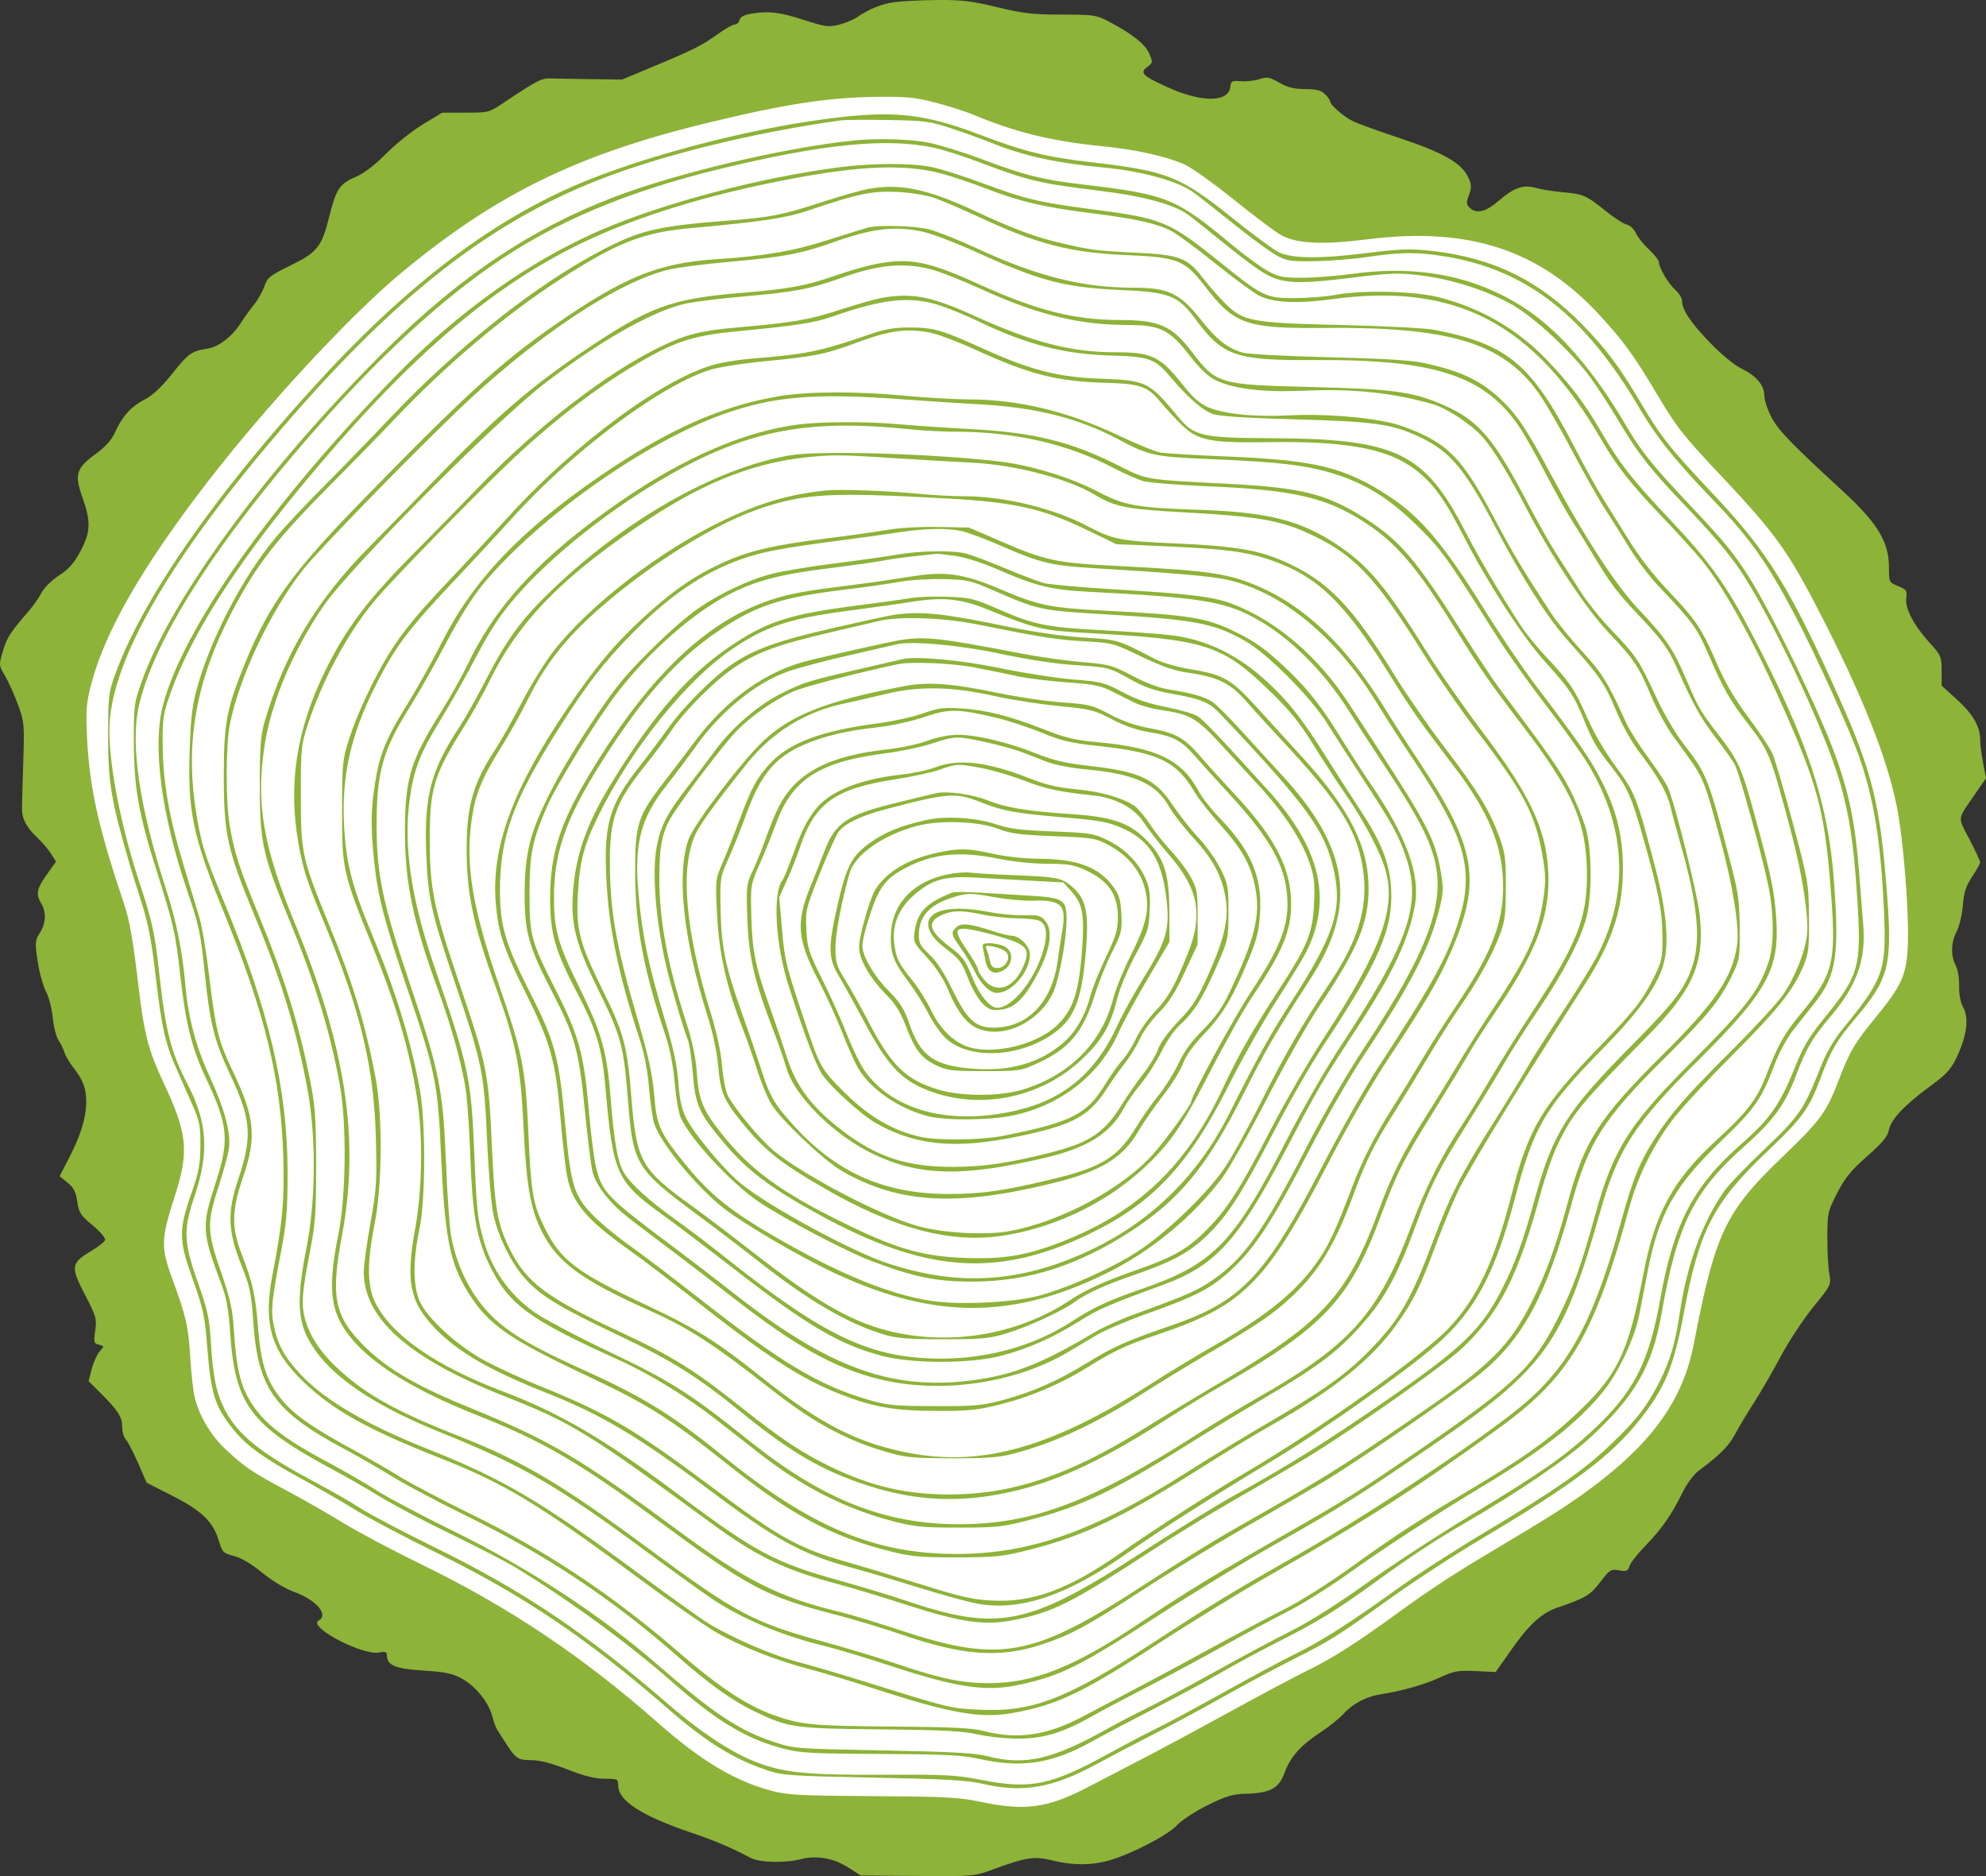 <svg width="360" height="340" viewBox="0 0 360 340" fill="none" xmlns="http://www.w3.org/2000/svg">
<rect x="0" y="0" width="360" height="340" fill="#333333" stroke="none"/>
<path d="M42 68.5L89.5 28L153 12L217 24L245.5 36.5L285.5 44L323 86L349.5 135.5V182L334 206L306.5 260L285.5 282L208.5 324.5L187.5 332H159L122.5 324.5L85.5 297L42 273.5L25 244V206L16 168.5L10 130L25 92L42 68.5Z" fill="white" stroke="black"/>
<path fill-rule="evenodd" clip-rule="evenodd" d="M162.116 0.389C159.762 0.722 157.595 1.6 155.331 3.138C154.663 3.591 153.196 4.195 152.07 4.48C150.217 4.949 149.607 4.865 145.652 3.596C141.237 2.179 139.396 1.966 136.102 2.492C134.894 2.684 134.218 3.057 134.068 3.612C133.944 4.069 133.544 4.443 133.178 4.443C132.813 4.443 131.422 5.23 130.088 6.192C127.238 8.248 125.676 9.031 118.279 12.115L112.756 14.417L107.166 14.344C104.092 14.304 100.811 14.245 99.875 14.214C98.145 14.157 97.362 14.559 91.297 18.618C88.641 20.395 88.553 20.418 84.378 20.418H80.148L76.655 22.534C74.733 23.698 71.726 26.096 69.973 27.864C67.841 30.015 65.974 31.426 64.337 32.125C61.543 33.319 60.908 34.301 59.651 39.368C58.332 44.69 57.474 45.767 52.696 48.092C48.906 49.937 48.48 50.277 47.906 51.917C47.559 52.907 46.696 54.426 45.987 55.292C45.277 56.158 44.228 57.612 43.655 58.523C42.133 60.942 39.661 62.858 37.651 63.174C34.706 63.638 34.177 64.011 31.237 67.703C29.321 70.109 27.699 71.632 26.243 72.391C23.731 73.703 22.194 75.394 20.871 78.303C20.21 79.756 19.14 80.961 17.346 82.269C13.804 84.853 13.455 85.99 14.938 90.139C16.507 94.53 16.436 96.428 14.573 99.914C13.423 102.067 12.481 103.132 10.73 104.264C9.425 105.107 8.027 106.485 7.533 107.414C7.05 108.323 6.002 109.82 5.204 110.743C1.82 114.655 1.278 115.493 0.539 117.96C-0.232 120.537 -0.23 120.568 0.897 122.46C1.521 123.508 2.575 125.844 3.24 127.651C4.402 130.808 4.44 131.224 4.211 138.226C4.08 142.235 3.981 146.091 3.99 146.795C4.012 148.458 4.942 150.136 6.772 151.815C7.581 152.557 8.673 153.836 9.199 154.656L10.155 156.148L8.468 158.514C6.636 161.083 6.459 162.015 7.479 163.739C8.423 165.334 8.329 167.32 7.225 169.068C6.339 170.473 6.313 170.815 6.831 174.243C7.136 176.262 7.806 178.695 8.321 179.65C8.835 180.604 9.388 182.731 9.549 184.374C9.71 186.019 10.179 187.87 10.591 188.489C11.004 189.107 11.497 190.12 11.685 190.739C11.874 191.357 12.587 192.572 13.268 193.439C15.047 195.698 15.632 197.24 15.626 199.647C15.618 202.55 14.687 205.632 12.585 209.713L10.808 213.162L12.245 214.33C13.364 215.24 13.753 215.998 14.003 217.755C14.29 219.765 14.596 220.238 16.805 222.08C18.255 223.29 19.185 224.401 19.043 224.757C18.91 225.091 17.769 225.978 16.507 226.728C12.854 228.9 12.758 229.564 15.372 234.586C17.439 238.556 17.566 238.997 17.261 241.145C16.96 243.257 17.016 243.469 17.937 243.701C18.919 243.95 18.922 243.975 18.076 244.908C17.601 245.433 16.952 246.86 16.635 248.079L16.057 250.295L18.339 252.579C21.436 255.679 22.153 256.818 22.153 258.639C22.153 259.493 22.456 260.514 22.825 260.909C23.195 261.304 24.191 263.219 25.038 265.166L26.578 268.705L31.231 271.073C36.557 273.783 38.62 275.767 39.641 279.161C40.293 281.325 40.446 281.483 42.409 281.99C43.728 282.331 45.596 283.435 47.517 285.009C49.289 286.461 51.659 287.893 53.23 288.461C57.336 289.945 59.672 292.651 57.745 293.693C55.709 294.794 65.692 300.067 68.71 299.484C69.88 299.258 70.133 299.355 70.133 300.028C70.133 301.79 71.735 302.449 76.774 302.759C80.609 302.996 81.977 303.275 83.629 304.158C86.15 305.504 88.572 308.472 89.23 311.017C89.498 312.059 89.929 313.215 90.187 313.586C90.445 313.957 91.017 314.838 91.458 315.542C93.43 318.696 93.834 318.986 96.25 318.986C97.821 318.986 99.898 319.516 102.854 320.672C105.935 321.877 107.865 322.359 109.612 322.36C111.952 322.361 112.057 322.412 112.057 323.564C112.057 326.351 116.283 329.082 125.334 332.146C129.625 333.598 132.43 334.789 136.048 336.694C137.702 337.565 142.316 337.678 145.253 336.919C148.041 336.199 151.136 336.757 153.798 338.46L156.039 339.894L166.307 339.972C176.562 340.05 176.579 340.049 180.068 338.766C186.037 336.572 187.477 336.357 190.764 337.17C194.445 338.082 197.86 338.078 201.057 337.161C205.111 335.998 211.615 332.626 213.346 330.789C214.223 329.859 216.724 328.226 218.955 327.127C222.322 325.468 223.454 325.132 225.865 325.076C230.226 324.974 231.831 324.104 232.846 321.291C233.879 318.426 235.756 316.314 239.383 313.934C240.916 312.929 242.798 311.415 243.566 310.57C245.217 308.753 247.645 307.473 250.197 307.072C254.141 306.453 258.218 305.299 260.979 304.022C263.566 302.826 264.239 302.705 267.494 302.85L271.124 303.011L273.809 299.186C277.176 294.388 279.389 292.352 282.333 291.341C287.45 289.585 288.248 289.107 290.086 286.703C291.809 284.45 292.014 284.323 293.478 284.588C294.832 284.833 295.081 284.732 295.373 283.816C295.558 283.236 296.795 281.648 298.121 280.287C301.135 277.194 302.955 274.613 304.863 270.726C305.803 268.811 306.973 267.232 308.029 266.451C311.757 263.695 313.424 262.011 314.55 259.864C315.2 258.624 316.723 256.08 317.933 254.211C319.143 252.342 321.319 248.585 322.767 245.862C324.216 243.14 326.876 239.1 328.679 236.885C331.943 232.875 331.955 232.849 331.593 230.81C331.393 229.684 331.232 226.721 331.236 224.227C331.242 219.892 331.321 219.537 333.001 216.253C334.404 213.51 335.503 212.159 338.432 209.57C341.208 207.117 342.176 205.955 342.399 204.805C342.776 202.867 345.158 200.327 349.802 196.912C352.937 194.606 353.662 193.809 354.758 191.462C356.531 187.668 356.927 184.522 355.879 182.573C355.367 181.622 355.09 180.173 355.129 178.654C355.165 177.295 354.893 175.685 354.507 174.964C353.574 173.221 353.646 170.791 354.691 168.784C355.168 167.866 355.668 165.751 355.801 164.085C355.99 161.712 356.356 160.584 357.494 158.871C358.292 157.669 358.946 156.501 358.946 156.275C358.946 156.049 358.068 154.169 356.996 152.097C354.808 147.87 354.683 148.753 358.192 143.661L360 141.037L359.473 138.274C359.183 136.755 358.946 134.87 358.946 134.086C358.946 131.672 357.651 129.424 354.745 126.79L351.958 124.264V121.573C351.958 118.995 351.862 118.774 349.693 116.38C346.834 113.224 345.266 110.17 345.548 108.31C345.738 107.06 345.586 106.843 344.085 106.224C342.423 105.538 342.409 105.51 342.409 102.79C342.409 98.215 340.338 94.796 334.083 89.041C324.538 80.26 322.308 77.945 321.057 75.519C320.374 74.197 319.816 72.473 319.816 71.689C319.816 69.811 318.372 68.112 315.64 66.775C314.329 66.133 311.977 64.187 309.897 62.025C306.382 58.369 304.91 56.153 304.91 54.515C304.91 54.039 304.365 53.158 303.7 52.558C302.418 51.402 300.717 48.533 300.717 47.526C300.717 47.195 299.892 46.146 298.884 45.194C297.875 44.243 296.809 42.903 296.514 42.217C296.22 41.532 295.493 40.852 294.898 40.708C294.303 40.564 292.592 39.462 291.094 38.261C287.503 35.377 287.068 35.187 283.249 34.829C281.456 34.661 279.306 34.32 278.473 34.072C276.214 33.4 274.454 33.979 271.832 36.257C269.337 38.423 267.655 38.846 266.389 37.623C265.791 37.045 265.773 36.701 266.274 35.363C266.753 34.082 266.751 33.519 266.262 32.379C265.045 29.541 261.765 27.677 252.737 24.693C249.535 23.635 246.178 22.412 245.278 21.976C243.561 21.144 241.092 18.995 241.092 18.331C241.092 18.118 240.672 17.538 240.16 17.043C239.448 16.355 238.607 16.143 236.591 16.143C234.6 16.143 233.453 15.86 231.914 14.989C230.104 13.963 229.696 13.892 228.265 14.348C227.378 14.631 225.866 14.796 224.905 14.715C223.315 14.581 223.144 14.675 223.014 15.761C222.677 18.579 217.83 18.607 211.693 15.827C207.072 13.734 206.523 13.182 207.992 12.112C208.988 11.386 209.002 11.285 208.32 9.708C207.576 7.988 205.161 6.08 200.945 3.88C198.699 2.709 198.244 2.643 192.436 2.643C187.176 2.643 185.506 2.451 180.739 1.299C176.057 0.167 174.329 -0.038 169.82 0.005C166.874 0.033 163.407 0.205 162.116 0.389ZM169.705 18.635C172.077 19.262 175.011 20.193 176.227 20.702C184.079 23.991 190.568 25.584 199.866 26.504C205.921 27.104 211.472 28.341 214.743 29.82C216.04 30.406 220.036 33.256 223.623 36.153C227.21 39.05 231.063 41.944 232.186 42.584C234.967 44.169 239.684 44.402 247.939 43.364C266.35 41.047 279.231 45.312 290.185 57.352C294.451 62.041 296.243 64.517 300.255 71.266C303.942 77.471 305.03 78.857 312.031 86.279C321.847 96.686 324.146 99.895 330.123 111.539C337.555 126.02 341.988 137.171 343.779 145.892C345.046 152.059 346.123 165.758 345.811 171.744C345.551 176.73 344.655 178.69 340.074 184.294C336.108 189.145 335.296 190.521 333.28 195.816C331.106 201.525 329.944 203.108 323.128 209.638C312.744 219.588 310.914 223.444 307.034 243.546C304.832 254.955 298.107 263.409 283.482 273.156C281.817 274.266 277.1 277.166 273.001 279.601C263.528 285.227 259.851 287.611 253.203 292.436C245.798 297.811 241.487 300.558 237.128 302.676C235.081 303.671 228.655 307.09 222.85 310.273C217.045 313.456 209.936 317.276 207.053 318.761C204.17 320.246 199.818 322.508 197.382 323.788C190.014 327.659 185.899 328.247 177.907 326.573C173.818 325.717 171.652 325.6 158.174 325.511C144.559 325.42 142.696 325.318 139.663 324.494C133.073 322.704 127.01 319.057 119.278 312.231C105.734 300.276 92.167 291.189 76.422 283.528C71.298 281.035 64.904 277.645 62.214 275.994C59.524 274.343 54.912 271.708 51.966 270.139C45.743 266.826 44.248 265.814 40.853 262.614C38.207 260.12 36.125 256.624 35.301 253.287C35.026 252.174 34.661 248.934 34.49 246.087C34.147 240.362 33.744 238.592 31.218 231.716C29.137 226.049 29.181 224.551 31.664 216.838C34.307 208.629 33.992 205.453 29.614 196.139C26.951 190.472 26.163 187.5 25.198 179.489C24.021 169.712 23.519 166.854 22.391 163.514C17.858 150.096 16.219 142.721 15.788 133.815C15.539 128.663 15.631 127.483 16.557 123.922C19.03 114.42 25.876 102.541 37.695 87.241C48.333 73.471 63.447 57.168 72.695 49.489C89.916 35.19 104.598 28.001 128.32 22.252C142.619 18.787 150.261 17.628 159.339 17.547C164.491 17.501 166.038 17.664 169.705 18.635ZM149.789 21.547C135.065 23.462 116.06 28.493 104.259 33.6C88.35 40.483 73.207 52.156 56.819 70.172C38.451 90.363 25.793 108.685 20.894 122.173C19.691 125.485 19.607 126.198 19.599 133.14C19.589 141.868 20.08 144.813 23.534 156.764C23.749 157.507 24.669 160.443 25.579 163.289C26.845 167.244 27.464 170.427 28.206 176.789C29.275 185.948 29.945 189.031 31.761 193.159C32.427 194.674 33.733 197.635 34.663 199.738C36.201 203.217 36.351 203.93 36.328 207.613C36.306 210.941 36.035 212.425 34.805 215.938C32.349 222.953 32.36 224.587 34.906 231.73C36.797 237.031 37.122 238.507 37.524 243.601C38.242 252.691 38.884 254.78 42.249 258.994C44.619 261.962 47.672 264.178 54.592 267.956C57.631 269.616 62.093 272.19 64.507 273.679C66.922 275.167 73.351 278.564 78.795 281.228C94.764 289.045 106.373 296.858 121.196 309.763C128.054 315.734 133.027 318.81 139.075 320.823C141.895 321.761 143.228 321.853 158.407 322.155C171.293 322.411 175.395 322.639 177.972 323.245C185.403 324.99 190.783 324.061 198.934 319.622C201.496 318.227 206.213 315.756 209.415 314.13C212.618 312.504 218.173 309.519 221.76 307.496C225.347 305.473 231.006 302.441 234.337 300.76C241.41 297.189 242.135 296.733 252.271 289.484C256.499 286.461 263.626 281.809 268.11 279.145C285.203 268.991 291.929 263.951 297.211 257.337C301.742 251.664 303.425 247.622 305.172 238.227C308.033 222.839 310.545 217.975 320.515 208.513C326.662 202.681 327.945 200.91 329.995 195.424C331.9 190.328 332.875 188.652 336.275 184.629C342.557 177.194 343.088 174.972 341.971 160.809C340.782 145.739 339.301 139.761 333.576 126.914C324.556 106.673 320.559 100.171 310.708 89.716C302.715 81.233 301.098 79.2 297.466 73.066C293.586 66.513 291.224 63.342 286.97 58.973C278.97 50.758 270.572 46.66 259.236 45.437C255.583 45.043 253.723 45.115 247.414 45.897C239.086 46.928 234.222 46.868 231.775 45.703C230.878 45.277 227.105 42.491 223.39 39.513C213.893 31.898 211.602 30.994 197.77 29.398C189.717 28.469 185.636 27.463 177.794 24.477C167.417 20.526 161.996 19.959 149.789 21.547ZM172.382 23.244C174.688 24.001 178.07 25.223 179.897 25.959C185.572 28.246 191.691 29.587 199.866 30.338C206.715 30.967 213.21 32.718 216.128 34.722C216.919 35.266 220.142 37.783 223.29 40.317C226.437 42.85 229.993 45.477 231.193 46.157C233.223 47.306 233.713 47.387 238.281 47.332C240.98 47.299 245.335 46.95 247.959 46.557C253.901 45.666 257.107 45.657 262.191 46.513C276.811 48.976 287.272 57.172 297.14 73.896C300.43 79.471 303.593 83.398 310.974 91.066C317.204 97.539 320.518 102.246 325.39 111.542C329.122 118.664 335.228 132.096 336.953 136.979C339.686 144.714 340.973 152.721 341.511 165.324C341.964 175.932 341.455 177.377 334.079 186.4C332.39 188.467 331.052 190.77 330.029 193.375C327.015 201.046 326.184 202.259 319.822 208.288C316.558 211.382 313.258 214.824 312.489 215.938C308.471 221.759 305.772 229.236 304.45 238.213C303.698 243.315 302.682 246.745 300.869 250.299C298.501 254.942 296.792 257.16 292.141 261.631C287.175 266.404 282.125 269.929 268.947 277.819C263.642 280.995 256.515 285.607 253.109 288.068C244.944 293.968 239.359 297.528 234.803 299.737C232.753 300.731 226.989 303.822 221.993 306.605C216.997 309.387 211.547 312.322 209.881 313.126C208.216 313.929 204.114 316.085 200.765 317.917C190.422 323.574 186.798 324.316 177.972 322.583C173.34 321.673 171.613 321.582 160.005 321.637C145.925 321.703 141.799 321.262 136.526 319.125C132.286 317.406 126.816 313.77 121.374 309.05C106.344 296.017 94.724 288.217 78.518 280.286C73.01 277.59 67.129 274.492 65.449 273.401C63.77 272.311 59.997 270.143 57.064 268.583C47.264 263.369 43.156 260.078 40.792 255.543C39.206 252.502 38.602 249.595 38.217 243.163C37.964 238.926 37.623 237.374 35.86 232.399C33.281 225.124 33.193 222.896 35.246 216.836C37.927 208.922 37.607 203.48 34.058 196.616C30.983 190.669 30.032 186.983 28.883 176.564C28.062 169.124 27.609 167.008 25.409 160.364C22.002 150.075 19.832 139.198 19.826 132.38C19.818 121.092 29.125 104.023 47.084 82.391C69.438 55.465 87.29 40.975 108.331 32.678C119.87 28.128 136.189 24.104 152.352 21.823C153.12 21.715 156.998 21.68 160.969 21.746C167.621 21.858 168.519 21.976 172.382 23.244ZM154.914 25.448C142.416 26.686 122.694 31.341 111.129 35.784C96.172 41.53 83.292 50.175 69.9 63.455C48.666 84.513 31.217 108.162 25.79 123.24C24.311 127.348 24.251 127.779 24.259 134.265C24.27 142.799 25.094 147.418 28.552 158.339C31.422 167.404 31.833 169.218 32.625 176.339C33.627 185.35 34.751 189.929 37.258 195.223C41.345 203.853 41.619 206.547 39.175 214.079C36.508 222.296 36.551 223.176 40.079 232.588C41.057 235.197 41.435 237.274 41.743 241.741C42.632 254.617 45.464 258.36 60.351 266.338C62.785 267.643 66.671 269.875 68.989 271.299C71.305 272.724 77.051 275.75 81.756 278.026C86.461 280.301 91.693 283.002 93.382 284.028C103.099 289.931 113.894 297.816 121.84 304.814C129.799 311.825 135.212 315.098 141.679 316.813C145.051 317.707 146.571 317.796 159.572 317.864C171.491 317.926 174.38 318.07 177.506 318.763C185.263 320.479 190.73 319.626 198.026 315.558C200.063 314.422 205.19 311.717 209.42 309.546C213.649 307.375 219.051 304.461 221.423 303.072C223.795 301.682 228.405 299.198 231.667 297.551C238.906 293.897 242.37 291.768 249.406 286.648C255.606 282.136 260.203 279.108 265.548 276.016C275.104 270.488 284.056 264.393 288.162 260.621C296.341 253.107 299.519 247.591 301.202 237.988C304.014 221.944 307.032 215.864 316.233 207.704C321.397 203.126 323.568 200.178 325.455 195.184C327.431 189.952 328.429 188.235 331.825 184.214C336.644 178.508 338.27 173.936 337.742 167.564C337.62 166.079 337.294 161.928 337.018 158.339C336.321 149.263 335.205 143.768 332.632 136.74C329.596 128.447 321.229 111.199 317.028 104.574C314.233 100.165 312.617 98.202 306.17 91.374C299.557 84.371 297.401 81.674 294.652 76.966C289.246 67.704 283.109 60.477 277.181 56.392C268.203 50.203 257.577 47.944 245.303 49.615C242.367 50.015 238.174 50.34 235.986 50.338C232.45 50.334 231.749 50.189 229.679 49.031C228.398 48.315 225.463 46.157 223.157 44.235C213.165 35.908 211.489 35.231 196.452 33.461C188.928 32.576 185.843 31.805 177.972 28.848C174.641 27.596 170.3 26.25 168.326 25.857C165.07 25.209 159.15 25.029 154.914 25.448ZM169.296 26.77C170.929 27.119 174.597 28.288 177.448 29.367C186.398 32.756 188.454 33.247 199.167 34.55C207.226 35.53 212.769 37.025 215.368 38.918C216.321 39.613 218.988 41.732 221.294 43.626C223.6 45.52 226.705 47.893 228.194 48.898C231.93 51.421 234.415 51.637 244.862 50.35C252.035 49.465 253.386 49.418 257.49 49.903C263.104 50.567 269.672 52.684 274.252 55.304C278.176 57.549 284.977 63.899 288.285 68.405C289.491 70.048 291.815 73.627 293.447 76.358C296.989 82.281 299.129 85.014 305.138 91.291C311.416 97.848 314.251 101.288 316.763 105.397C322.758 115.2 331.22 133.606 333.59 141.992C335.273 147.951 336.016 152.945 336.643 162.54C337.475 175.237 337.077 176.684 330.565 184.664C327.858 187.981 326.878 189.663 325.148 193.957C322.631 200.201 320.709 202.909 315.68 207.298C306.99 214.882 303.4 221.726 300.973 235.334C298.876 247.097 296.098 252.44 288.415 259.489C283.432 264.063 279.071 267.085 266.599 274.613C260.64 278.209 252.097 283.784 247.613 287.001C242.675 290.546 237.441 293.863 234.337 295.417C231.519 296.827 225.082 300.271 220.033 303.068C214.984 305.866 209.325 308.895 207.456 309.8C205.587 310.705 202.696 312.208 201.03 313.142C190.74 318.911 185.854 320.04 178.904 318.254C176.742 317.698 172.47 317.465 160.038 317.227C144.094 316.921 143.937 316.908 140.24 315.676C133.902 313.563 129.462 310.613 119.22 301.712C108.674 292.544 95.761 284.115 81.765 277.26C76.249 274.559 70.17 271.337 68.256 270.101C66.342 268.865 62.365 266.566 59.419 264.994C50.749 260.367 47.127 257.383 44.816 252.966C43.415 250.286 42.785 247.205 42.401 241.138C42.153 237.231 41.745 235.384 40.046 230.476C37.525 223.193 37.478 221.643 39.578 215.173C40.45 212.484 41.305 209.378 41.477 208.269C41.917 205.432 40.773 201.115 37.951 194.97C35.469 189.566 34.114 184.402 33.572 178.281C33.03 172.164 31.946 166.839 30.061 161.039C25.279 146.327 23.585 134.84 25.176 127.908C27.724 116.801 37.489 100.937 53.116 82.516C66.084 67.23 77.63 56.202 88.999 48.245C100.304 40.333 113.503 34.739 130.718 30.563C149.211 26.078 160.763 24.942 169.296 26.77ZM151.886 30.345C137.539 32.223 120.254 36.799 108.797 41.752C95.98 47.292 83.064 56.488 71.664 68.189C49.142 91.306 33.307 113.69 29.565 127.7C27.594 135.078 29.212 147.531 33.957 161.489C36.069 167.705 36.364 169.069 37.067 175.889C38.07 185.622 38.769 188.434 41.793 194.897C45.573 202.975 45.782 205.965 43.123 213.932C41.164 219.803 41.313 223.198 43.8 229.399C45.292 233.122 45.549 234.356 45.911 239.575C46.749 251.646 49.716 255.786 62.396 262.581C64.986 263.969 68.992 266.27 71.298 267.696C73.603 269.121 79.578 272.286 84.574 274.729C98.963 281.764 111.157 289.892 123.056 300.377C128.576 305.241 132.856 308.286 136.854 310.194C143.005 313.129 143.861 313.25 159.572 313.409C171.008 313.525 174.461 313.705 177.273 314.334C179.206 314.766 182.536 315.105 184.727 315.092C189.203 315.068 192.805 313.966 197.893 311.065C199.49 310.155 203.837 307.847 207.552 305.937C211.267 304.028 217.556 300.651 221.527 298.433C225.498 296.215 230.854 293.339 233.429 292.042C236.003 290.744 240.93 287.668 244.376 285.205C251.198 280.328 259.403 275.003 269.288 269.037C279.772 262.709 285.931 257.857 290.473 252.347C293.308 248.908 296.32 242.538 297.158 238.213C297.541 236.233 298.205 232.79 298.634 230.563C300.653 220.076 303.549 214.898 311.851 206.93C318.111 200.922 319.316 199.209 321.655 192.983C322.484 190.776 323.923 188.109 325.063 186.665C326.149 185.29 327.935 183.034 329.034 181.652C332.862 176.833 333.447 173.005 332.423 159.464C331.346 145.221 327.625 134.114 317.363 114.507C312.873 105.929 309.759 101.611 302.601 94.04C295.769 86.814 293.549 83.966 290.046 77.929C287.205 73.035 284.642 69.662 280.406 65.242C275.063 59.667 268.535 55.871 260.889 53.891C256.49 52.752 246.924 52.523 242.085 53.439C240.453 53.748 237.159 54.011 234.765 54.024C229.513 54.051 228.902 53.761 221.294 47.629C211.944 40.092 210.735 39.585 198.221 37.965C188.341 36.687 185.867 36.099 177.983 33.158C174.659 31.918 170.571 30.623 168.9 30.28C165.144 29.511 158.048 29.538 151.886 30.345ZM170.707 31.461C172.506 31.942 176.084 33.147 178.657 34.137C184.93 36.551 189.168 37.547 197.77 38.625C205.762 39.628 209.464 40.438 212.197 41.786C213.199 42.279 216.809 44.93 220.219 47.676C223.628 50.422 227.257 53.087 228.281 53.598C230.847 54.877 235.158 55.077 241.539 54.214C263.91 51.187 277.986 58.547 290.301 79.71C293.188 84.67 295.626 87.742 301.795 94.188C304.149 96.647 307.093 99.887 308.337 101.387C312.721 106.674 318.325 116.911 324.117 130.215C329.728 143.101 330.89 147.891 331.958 162.546C332.824 174.416 332.239 176.697 326.571 183.539C323.358 187.417 322.327 189.253 320.056 195.141C318.495 199.188 316.566 201.684 311.276 206.506C303.301 213.776 299.994 219.805 297.888 230.915C295.128 245.472 293.162 249.44 285.013 256.9C279.997 261.493 275.9 264.367 265.769 270.402C256.352 276.011 253.229 278.053 244.464 284.334C240.688 287.041 235.502 290.302 232.94 291.582C230.378 292.862 224.299 296.083 219.431 298.74C211.615 303.006 208.098 304.881 196.055 311.202C189.74 314.517 184.427 315.28 178.438 313.731C176.237 313.162 172.82 312.987 162.367 312.905C147.199 312.787 145.34 312.613 140.322 310.853C135.478 309.154 130.348 305.764 123.004 299.412C110.97 289.001 99.023 281.065 85.284 274.356C80.167 271.857 74.298 268.766 72.241 267.487C70.185 266.208 66.511 264.086 64.077 262.77C56.942 258.913 53.483 256.519 51.292 253.92C48.358 250.441 47.321 247.397 46.785 240.689C46.302 234.655 45.815 232.473 43.771 227.188C41.948 222.474 42.003 219.303 44.011 213.463C46.572 206.013 46.23 202.53 42.085 193.889C39.621 188.752 39.066 186.5 37.943 177.099C37.416 172.691 36.608 167.831 36.147 166.299C35.686 164.768 34.361 160.376 33.203 156.539C30.628 148.012 29.549 141.747 29.486 134.94C29.442 130.238 29.573 129.383 30.915 125.591C34.493 115.479 42.264 103.137 54.136 88.713C73.215 65.535 88.609 52.148 105.536 44.013C114.592 39.661 125.958 36.017 138.918 33.309C154.445 30.064 163.518 29.536 170.707 31.461ZM157.709 34.183C156.299 34.42 152.421 35.508 149.091 36.599C141.858 38.969 139.782 39.378 131.855 39.992C119.314 40.963 116.099 41.713 109.27 45.259C97.332 51.457 83.059 62.748 70.71 75.761C67.19 79.47 61.685 85.14 58.476 88.361C55.268 91.581 51.416 95.687 49.918 97.485C44.123 104.434 38.434 115.239 35.868 124.165C34.882 127.597 34.599 129.761 34.397 135.409C33.982 147.024 34.883 151.386 40.57 165.314C48.038 183.604 50.947 195.568 51.347 209.638C51.575 217.641 51.222 221.502 49.394 231.013C47.695 239.852 49.103 244.752 54.958 250.382C60.331 255.548 66.59 259.044 79.775 264.244C91.641 268.923 97.534 272.498 116.364 286.447C121.679 290.384 127.653 294.554 129.64 295.713C134.098 298.316 140.619 300.904 146.762 302.51C149.324 303.179 154.564 304.752 158.407 306.004C172.329 310.54 177.738 311.49 183.621 310.434C191.665 308.989 196.34 306.749 210.31 297.645C216.095 293.875 225.021 288.404 230.145 285.488C247.535 275.591 256.533 269.819 271.681 258.841C284.561 249.508 288.98 242.017 295.399 218.638C296.968 212.922 299.842 207.216 303.539 202.477C305.052 200.538 309.806 195.433 314.105 191.132C322.245 182.989 325.071 179.444 326.889 175.095C327.852 172.791 327.962 171.837 327.909 166.214C327.851 160.045 327.79 159.691 324.975 149.13C323.394 143.199 321.722 137.519 321.259 136.509C320.797 135.498 318.835 132.555 316.901 129.968C314.442 126.681 312.731 123.755 311.216 120.25C308.467 113.889 307.397 112.29 302.377 107.041C299.857 104.406 297.168 100.953 295.368 98.041C293.761 95.442 291.602 91.983 290.569 90.353C289.535 88.723 287.178 84.471 285.332 80.903C277.592 65.954 273.254 62.34 259.958 59.765C258.42 59.467 250.874 59.079 243.188 58.902C226.728 58.524 225.358 58.264 221.993 54.89C220.84 53.734 219.037 51.668 217.986 50.298C215.228 46.705 213.804 46.175 205.922 45.802C198.834 45.467 197.547 45.298 191.947 43.962C187.338 42.862 183.765 41.518 176.575 38.176C168.207 34.288 163.283 33.246 157.709 34.183ZM169.354 35.866C170.763 36.352 174.537 37.968 177.739 39.458C188.087 44.271 194.126 45.812 204.291 46.234C213.412 46.613 214.78 47.149 218.292 51.726C223.749 58.836 225.799 59.559 240.16 59.429C262.718 59.225 272.255 62.093 278.758 71.039C280.015 72.768 282.768 77.475 284.877 81.499C286.985 85.523 289.701 90.335 290.91 92.191C292.12 94.047 294.14 97.264 295.4 99.34C296.659 101.415 299.058 104.554 300.73 106.314C306.969 112.881 307.605 113.761 309.82 118.883C312.401 124.852 313.581 126.913 316.819 131.115C320.721 136.178 320.886 136.591 324.652 150.69C326.699 158.352 327.931 166.334 327.551 169.465C327.162 172.656 325.356 177.157 323.211 180.278C322.243 181.687 318.196 186.085 314.219 190.052C305.673 198.573 303.009 201.605 300.087 206.134C297.233 210.558 296.027 213.518 293.789 221.604C289.019 238.834 284.695 247.068 276.791 253.978C270.104 259.823 249.09 273.893 235.502 281.621C222.944 288.764 219.735 290.712 208.95 297.748C193.336 307.931 187.115 310.325 177.511 309.846C172.124 309.578 172.438 309.655 156.544 304.697C152.445 303.418 147.099 301.847 144.665 301.206C139.975 299.971 132.541 296.76 128.333 294.153C126.94 293.29 121.188 289.17 115.551 284.999C98.232 272.183 91.115 267.981 77.819 262.72C66.541 258.257 58.91 253.797 54.498 249.088C51.581 245.974 50.313 243.667 49.624 240.222C49.065 237.423 49.226 235.773 50.92 226.963C51.938 221.666 52.13 219.374 52.129 212.563C52.127 197.367 48.811 183.237 40.596 163.418C37.025 154.802 36.394 152.733 35.458 146.582C33.582 134.251 35.624 123.149 42.013 110.932C46.588 102.184 50.035 97.773 60.565 87.196C64.162 83.582 69.097 78.52 71.531 75.946C80.737 66.211 91.642 57.01 101.566 50.606C111.941 43.911 116.55 42.113 125.371 41.325C137.949 40.2 142.508 39.516 146.493 38.158C155.382 35.129 158.099 34.559 162.6 34.779C165.069 34.899 167.845 35.346 169.354 35.866ZM157.476 41.208C156.963 41.324 153.761 42.319 150.359 43.418C143.983 45.479 138.667 46.404 129.992 46.963C119.356 47.648 113.163 50.158 100.56 58.892C90.758 65.684 84.064 71.805 64.876 91.524C53.05 103.675 48.777 109.627 44.589 119.787C41.121 128.195 40.587 130.9 40.569 140.115C40.547 151.194 41.139 153.899 46.296 166.304C51.004 177.629 53.866 187.08 55.767 197.579C57.321 206.158 57.237 217.673 55.558 226.125C54.044 233.752 53.941 237.979 55.194 241.162C57.846 247.904 66.021 254.021 79.784 259.56C94.568 265.511 100.974 269.211 117.049 281.088C122.374 285.022 127.989 289.056 129.526 290.052C134.998 293.598 142.035 296.509 149.456 298.297C151.561 298.804 156.97 300.43 161.475 301.91C173.756 305.944 178.883 306.664 185.192 305.239C192.516 303.585 195.914 301.874 209.982 292.76C216.204 288.73 225.906 282.828 231.542 279.645C243.45 272.921 246.577 270.948 260.397 261.443C280.127 247.873 283.362 243.32 290.012 219.763C293.236 208.345 296.244 203.672 307.686 192.315C320.321 179.773 322.598 175.651 321.978 166.439C321.644 161.468 321.072 158.724 318.133 147.99C315.725 139.194 315.138 137.867 311.666 133.365C308.182 128.847 307.928 128.414 305.686 123.172C303.287 117.563 302.038 115.725 297.013 110.411C292.839 105.997 287.148 97.231 280.996 85.739C276.579 77.489 274.85 74.947 271.684 72.055C268.148 68.825 264.631 67.202 258.094 65.785C255.789 65.285 250.738 64.978 240.859 64.738C232.831 64.544 226.166 64.183 225.198 63.891C222.462 63.065 220.54 61.546 217.714 57.978C213.882 53.139 211.787 52.142 205.464 52.142C196.293 52.142 188.067 50.09 177.306 45.116C173.865 43.526 169.852 41.925 168.388 41.559C165.899 40.935 159.573 40.732 157.476 41.208ZM167.47 42.04C169.124 42.417 173.526 44.112 177.252 45.807C188.487 50.918 193.091 52.118 203.129 52.553C211.952 52.934 213.537 53.549 216.684 57.808C221.681 64.573 223.919 65.34 238.388 65.251C260.384 65.116 269.38 68.141 275.687 77.791C276.576 79.153 278.609 82.783 280.205 85.858C281.8 88.933 283.953 92.78 284.989 94.408C286.026 96.035 287.913 99.087 289.183 101.191C292.079 105.988 293.138 107.365 297.352 111.827C301.278 115.983 302.427 117.58 303.946 120.99C306.95 127.736 308.268 130.111 310.928 133.577C312.518 135.649 314.111 137.89 314.468 138.557C315.292 140.096 319.559 155.538 320.556 160.589C321.61 165.934 321.601 171.459 320.533 174.522C318.703 179.768 316.595 182.475 306.307 192.779C295.203 203.902 292.42 208.352 289.146 220.223C286.551 229.63 285.18 233.41 282.295 239.113C278.041 247.522 274.381 251.036 258.56 261.903C246.386 270.265 244.219 271.63 232.241 278.475C219.872 285.544 215.187 288.41 206.323 294.333C194.6 302.164 187.329 305.036 179.224 305.036C174.301 305.036 170.441 304.216 162.197 301.42C159.276 300.429 153.627 298.722 149.643 297.628C136.506 294.019 133.438 292.399 117.725 280.77C101.828 269.007 94.832 264.844 83.409 260.356C71.92 255.841 66.471 252.826 61.417 248.189C57.494 244.589 55.319 240.859 54.92 237.05C54.744 235.366 55.073 232.527 55.986 227.863C57.185 221.73 57.306 220.209 57.301 211.213C57.297 202.927 57.13 200.47 56.278 196.138C54.244 185.794 51.657 177.456 46.848 165.736C43.354 157.221 42.55 154.745 41.664 149.79C40.905 145.538 40.9 135.189 41.655 131.34C43.351 122.697 49.108 110.559 55.048 103.1C57.785 99.662 73.117 83.895 82.72 74.641C96.611 61.256 111.966 51.002 121.374 48.828C123.039 48.443 128.013 47.814 132.427 47.431C141.754 46.621 145.271 45.965 150.721 44.018C158.192 41.35 162.305 40.864 167.47 42.04ZM158.64 47.873C156.975 48.202 153.621 49.171 151.187 50.026C146.242 51.766 142.836 52.39 134.65 53.057C121.597 54.121 117.789 55.521 105.657 63.719C96.017 70.233 89.753 75.671 78.524 87.274C75.068 90.845 69.828 96.203 66.878 99.182C57.376 108.778 51.512 118.597 47.939 130.89C47.252 133.256 47.09 135.45 47.092 142.365C47.096 152.632 47.601 154.933 52.425 166.664C57.14 178.131 59.746 186.604 61.562 196.364C62.877 203.434 62.758 216.756 61.317 223.813C59.781 231.34 59.807 235.651 61.414 239.031C64.38 245.273 72.683 251.027 86.739 256.581C98.352 261.169 105.161 265.138 119.18 275.495C135.727 287.719 138.791 289.344 151.488 292.628C154.781 293.479 160.138 295.093 163.393 296.213C174.51 300.04 181.113 300.531 188.637 298.091C194.005 296.351 196.907 294.79 207.107 288.159C212.222 284.833 220.547 279.745 225.605 276.852C230.664 273.959 237.004 270.278 239.694 268.672C246.239 264.767 263.895 252.606 268.338 248.944C276.15 242.505 280.279 234.814 284.88 218.13C287.957 206.974 290.64 202.77 301.639 191.864C309.481 184.089 311.707 181.381 313.85 177.008C315.348 173.953 315.39 173.706 315.355 168.239C315.324 163.503 315.087 161.726 313.855 156.989C309.694 141.001 309.389 140.223 305.135 134.763C303.616 132.814 301.54 129.24 300.056 126.02C297.12 119.653 296.524 118.767 292.035 114.118C290.179 112.194 287.67 109.056 286.46 107.143C285.25 105.231 283.34 102.248 282.216 100.516C281.092 98.783 278.684 94.531 276.865 91.066C270.792 79.498 268.012 76.236 261.913 73.516C256.28 71.005 252.677 70.5 237.831 70.139C220.891 69.728 220.529 69.622 216.042 63.754C212.413 59.009 210.112 58 202.894 57.991C194.634 57.98 187.867 56.248 177.273 51.433C168.211 47.314 164.791 46.661 158.64 47.873ZM168.674 48.782C170.201 49.162 174.28 50.764 177.739 52.343C187.93 56.995 195.611 58.892 204.253 58.892C210.309 58.892 211.956 59.692 215.63 64.416C217.428 66.728 218.997 68.234 220.256 68.854C223.579 70.492 228.887 71.131 236.433 70.804C245.373 70.416 252.498 71.167 259.774 73.264C262.279 73.986 266.742 76.932 268.731 79.176C270.709 81.408 273.459 85.883 276.729 92.191C281.132 100.682 287.47 110.281 291.454 114.491C296.266 119.574 297.007 120.671 299.279 126.068C300.299 128.49 302.128 131.831 303.343 133.493C309.158 141.448 308.579 140.173 311.878 152.265C314.116 160.464 315.33 168.067 314.897 171.164C314.073 177.052 310.965 181.67 301.543 191.006C289.847 202.595 287.196 206.712 284.182 217.963C282.111 225.694 280.249 230.835 277.663 235.963C273.649 243.92 270.212 247.347 257.48 256.088C243.28 265.837 240.054 267.848 224.089 276.902C220.246 279.082 212.941 283.586 207.856 286.913C187.251 300.393 181.445 301.493 163.046 295.404C158.957 294.051 154.25 292.618 152.584 292.219C141.188 289.489 135.222 286.485 122.493 277.066C105.44 264.447 99.633 261.019 85.716 255.355C75.751 251.3 70.562 248.333 66.398 244.31C60.605 238.714 59.86 235.238 62.003 223.813C65.254 206.489 62.683 189.678 53.317 167.008C47.66 153.318 46.343 145.397 47.984 134.94C49.214 127.102 53.209 117.703 58.69 109.753C63.437 102.868 89.706 76.441 98.656 69.546C108.53 61.939 117.968 56.546 123.936 55.101C125.473 54.728 130.396 54.106 134.876 53.718C144.018 52.926 146.879 52.38 152.584 50.337C159.187 47.972 163.673 47.539 168.674 48.782ZM160.038 53.944C158.885 54.134 155.426 55.111 152.352 56.114C146.678 57.967 143.831 58.458 133.587 59.35C127.03 59.922 124.326 60.601 119.745 62.829C109.815 67.657 97.329 77.323 86.425 88.622C83.229 91.934 78.191 97.078 75.229 100.055C66.53 108.795 62.714 113.86 58.835 121.818C53.748 132.254 52.22 142.188 54.083 152.715C54.954 157.636 55.581 159.585 58.716 167.114C65.294 182.914 67.791 193.288 68.138 206.263C68.346 214.033 68.257 215.434 67.154 221.623C66.487 225.368 65.941 229.331 65.941 230.429C65.941 238.989 74.084 246.19 91.561 253.083C103.638 257.847 106.518 259.613 128.594 275.797C137.161 282.077 141.988 284.425 151.657 287.018C154.363 287.743 160.028 289.452 164.246 290.816C174.129 294.01 178.47 294.644 183.562 293.637C190.909 292.185 194.118 290.581 208.607 281.117C213.023 278.233 220.094 273.905 224.322 271.5C228.549 269.095 234.193 265.796 236.863 264.168C245.314 259.022 261.697 247.495 265.006 244.371C271.816 237.94 275.208 231.245 279.294 216.175C280.098 213.212 281.447 209.339 282.294 207.57C285.055 201.796 286.511 200.031 298.542 187.861C306.955 179.351 309.048 174.511 308.098 165.764C307.675 161.878 303.642 145.738 302.343 142.735C301.999 141.939 300.392 139.499 298.772 137.313C297.152 135.127 295.327 132.231 294.717 130.877C291.499 123.736 290.349 121.876 286.769 118.02C284.723 115.818 282.19 112.699 281.138 111.091C275.939 103.136 274.301 100.392 270.612 93.455C265.87 84.537 263.281 81.46 258.469 79.023C256.726 78.14 254.042 77.108 252.504 76.729C247.841 75.579 239.899 74.957 233.871 75.27C227.482 75.602 221.913 75.048 218.962 73.787C217.548 73.182 216.247 72.055 214.686 70.082C210.286 64.521 208.914 63.842 202.076 63.842C194.224 63.842 187.131 62.012 176.807 57.323C168.914 53.738 165.478 53.045 160.038 53.944ZM170.3 55.331C171.929 55.848 175.056 57.134 177.248 58.188C186.136 62.465 192.86 64.197 201.505 64.436C208.258 64.624 209.378 65.022 212.054 68.19C215.343 72.084 218.018 74.419 219.896 75.035C221.165 75.451 225.925 75.759 234.803 76.001C249.176 76.392 252.387 76.846 257.318 79.185C262.882 81.824 265.495 84.932 271.09 95.566C275.99 104.877 280.566 112.021 284.292 116.18C289.979 122.527 290.903 123.863 292.87 128.588C294.137 131.632 295.755 134.487 297.513 136.776C300.542 140.723 302.302 143.855 302.805 146.19C302.991 147.056 303.749 149.869 304.489 152.442C307.685 163.555 308.369 170.149 306.822 174.948C305.496 179.065 303.529 181.656 295.886 189.351C284.149 201.17 281.535 205.264 278.349 216.814C276.101 224.965 274.639 229.004 272.254 233.653C268.451 241.067 265.029 244.325 250.615 254.256C240.12 261.487 233.403 265.675 223.623 271.081C220.549 272.781 213.212 277.301 207.319 281.126C186.33 294.749 181.029 295.823 163.764 289.946C161.33 289.117 156.037 287.519 152.002 286.394C140.424 283.166 136.896 281.277 123.004 270.867C109.638 260.85 101.568 256.115 91.095 252.144C78.867 247.508 70.85 241.898 67.972 235.963C66.541 233.011 66.522 228.675 67.909 221.772C69.282 214.943 69.375 202.276 68.103 195.464C66.291 185.763 64 178.21 59.62 167.503C54.73 155.547 54.533 154.646 54.531 144.165C54.528 135.54 54.582 134.999 55.837 131.186C58.587 122.828 63.338 114.158 68.368 108.319C71.396 104.805 84.219 91.64 91.328 84.746C99.892 76.441 108.944 69.527 117.458 64.785C123.024 61.685 126.354 60.718 133.907 60.007C143.942 59.063 147.61 58.503 150.599 57.461C160.169 54.123 164.882 53.613 170.3 55.331ZM157.243 60.731C148.87 63.642 146.02 64.221 136.281 64.99C134.359 65.142 131.547 65.567 130.032 65.935C120.706 68.2 104.349 80.206 91.898 93.925C89.282 96.807 84.707 101.726 81.73 104.856C75.682 111.215 72.989 114.493 70.426 118.614C67.814 122.814 64.7 129.485 63.282 133.919C62.092 137.639 62.019 138.379 62.001 146.865C61.978 157.41 62.152 158.199 67.309 170.939C72.028 182.597 74.523 191.223 75.769 200.188C76.664 206.621 76.466 216.077 75.306 222.395C73.51 232.167 74.228 235.89 78.835 240.697C82.991 245.034 88.754 248.357 99.48 252.603C109.01 256.375 115.936 260.503 128.129 269.677C140.705 279.14 145.29 281.657 154.468 284.134C156.891 284.787 162.332 286.402 166.559 287.722C170.787 289.042 175.608 290.358 177.273 290.647C185.08 292 193.498 289.131 204.524 281.357C210.325 277.268 219.561 271.386 230.843 264.597C239.776 259.221 255.013 248.431 260.508 243.59C267.411 237.508 270.992 230.803 274.591 217.217C278.089 204.012 279.966 200.837 290.84 189.737C296.844 183.607 300.138 179.077 301.393 175.223C302.675 171.285 302.187 165.314 299.865 156.516C296.649 144.338 296.369 143.632 292.877 138.903C290.93 136.267 288.894 132.782 287.69 130.025C285.499 125.01 284.514 123.552 280.289 119.063C278.709 117.385 276.717 114.955 275.862 113.664C272.401 108.433 268.084 101.129 265.566 96.245C258.221 81.997 253.074 79.52 230.61 79.417C217.781 79.359 216.496 79.067 213.568 75.543C208.202 69.085 207.904 68.942 199.167 68.613C191.712 68.332 186.712 67.038 178.25 63.199C170.646 59.749 169.225 59.346 164.696 59.35C161.978 59.353 160.322 59.66 157.243 60.731ZM168.476 60.251C169.855 60.504 173.605 61.908 176.807 63.372C186.711 67.898 191.592 69.133 200.565 69.381C206.745 69.553 208.075 70.032 210.435 72.933C211.283 73.976 212.952 75.781 214.144 76.944C217.138 79.866 219.303 80.298 230.119 80.131C243.273 79.928 250.744 81.189 255.58 84.429C259.334 86.944 261.516 89.798 265.298 97.141C269.714 105.714 276.032 115.464 280.026 119.868C284.519 124.823 285.286 125.972 287.175 130.575C288.766 134.454 289.307 135.372 292.132 138.99C294.978 142.636 295.749 144.362 297.856 151.815C300.692 161.845 301.286 164.872 301.344 169.589C301.392 173.508 301.274 174.117 299.921 176.893C297.828 181.189 296.404 183.026 290.234 189.389C279.367 200.596 277.104 204.386 273.977 216.613C270.955 228.433 267.743 235.27 262.714 240.594C257.869 245.722 239.529 258.786 225.952 266.78C219.085 270.823 209.992 276.671 202.938 281.581C193.573 288.098 187.19 290.444 179.835 290.071C176.349 289.894 174.192 289.405 167.025 287.165C162.285 285.683 156.123 283.822 153.332 283.028C144.732 280.582 141.279 278.661 129.06 269.526C114.969 258.992 110.227 256.199 98.052 251.264C94.177 249.694 89.308 247.431 87.232 246.236C82.487 243.504 77.458 238.839 76.129 235.936C74.864 233.173 74.817 228.525 75.998 222.913C77.178 217.307 77.197 203.142 76.032 197.039C74.299 187.956 71.656 179.457 67.352 169.136C63.795 160.606 62.727 156.404 62.365 149.518C61.901 140.676 63.592 133.148 68.017 124.365C71.702 117.05 74.025 113.99 83.4 104.1C86.223 101.121 90.389 96.618 92.656 94.094C103.565 81.947 119.45 70 128.594 67.062C130.186 66.55 134.598 65.855 138.843 65.445C147.704 64.59 149.632 64.201 155.146 62.148C161.185 59.901 164.212 59.47 168.476 60.251ZM141.428 71.77C130.93 73.469 121.057 77.852 108.797 86.255C94.218 96.248 85.655 105.283 79.944 116.699C78.454 119.678 75.745 124.525 73.924 127.47C69.93 133.93 68.832 136.604 67.988 141.915C67.213 146.791 67.178 149.989 67.831 156.139C68.518 162.6 69.603 166.758 73.895 179.367C78.885 194.027 79.374 196.412 79.921 208.738C80.605 224.151 81.505 228.825 84.818 234.163C88.469 240.046 92.12 242.609 106.468 249.364C117.414 254.518 121.227 256.918 131.776 265.296C143.581 274.671 150.812 278.522 161.668 281.216C165.243 282.103 166.992 282.254 173.547 282.237C180.587 282.22 181.689 282.102 186.669 280.842C196.418 278.375 203.657 274.923 217.567 266.109C221.923 263.349 227.583 259.91 230.145 258.466C241.588 252.019 248.606 246.405 253.102 240.101C256.196 235.763 257.302 233.535 260.181 225.838C261.524 222.249 263.408 217.693 264.368 215.713C265.999 212.351 273.336 200.234 281.231 187.862C283.11 184.919 285.832 180.654 287.283 178.384C292.296 170.536 294.18 164.816 294.181 157.439C294.182 151.509 293.065 146.944 290.271 141.455C288.242 137.468 286.265 134.604 278.225 124.012C276.011 121.094 271.904 115.019 269.098 110.512C261.723 98.664 257.587 93.746 251.806 89.949C243.811 84.697 238.507 83.391 222.499 82.734C216.757 82.498 211.307 82.18 210.388 82.027C209.468 81.874 205.992 80.456 202.661 78.875C193.546 74.548 184.622 72.404 175.643 72.384C173.081 72.378 167.84 72.076 163.997 71.713C155.419 70.902 146.654 70.924 141.428 71.77ZM164.23 72.411C167.433 72.652 173.512 73.045 177.739 73.285C187.863 73.859 195.559 75.804 202.637 79.579C208.296 82.596 209.188 82.787 219.664 83.216C231.592 83.706 236.561 84.281 241.412 85.735C247.338 87.512 251.823 90.282 256.93 95.319C261.36 99.688 261.812 100.317 271.512 115.59C273.32 118.437 277.176 123.846 280.083 127.611C282.989 131.376 286.406 136.137 287.677 138.19C294.781 149.673 295.418 161.875 289.507 173.243C288.527 175.129 285.654 179.787 283.122 183.593C280.591 187.399 277.71 191.931 276.719 193.664C275.729 195.396 272.962 199.915 270.571 203.707C264.894 212.711 262.917 216.573 259.942 224.481C255.749 235.625 253.746 239.096 248.243 244.755C244.164 248.951 239.675 252.163 230.247 257.635C226.091 260.047 219.27 264.198 215.088 266.859C198.264 277.567 186.632 281.66 173.136 281.621C158.476 281.579 146.914 276.701 131.056 263.868C121.859 256.426 116.617 253.182 106.094 248.424C97.448 244.513 93.488 242.297 90.331 239.599C86.001 235.901 82.884 230.206 81.767 223.953C81.487 222.391 81.068 216.375 80.835 210.583C80.301 197.312 79.674 194.222 74.255 178.171C69.364 163.684 68.27 158.45 68.27 149.56C68.27 139.819 69.382 135.909 74.427 127.908C75.842 125.665 78.707 120.598 80.792 116.649C83.208 112.074 85.659 108.171 87.547 105.892C97.406 93.99 116.589 80.347 130.666 75.225C140.109 71.789 147.608 71.161 164.23 72.411ZM144.782 76.921C135.038 78.145 124.011 82.896 112.517 90.823C98.38 100.573 90.122 109.336 84.936 120.09C83.802 122.442 81.572 126.432 79.981 128.957C74.417 137.79 73.413 141.105 73.404 150.69C73.394 159.952 74.905 167.157 79.445 179.489C81.933 186.249 83.951 193.674 84.52 198.164C84.771 200.143 85.112 205.51 85.278 210.088C85.637 219.957 86.421 224.438 88.576 228.945C92.135 236.387 95.655 238.999 112.198 246.476C117.867 249.038 124.468 253.093 129.992 257.405C132.041 259.005 135.605 261.788 137.911 263.59C145.445 269.477 153.389 273.486 161.877 275.688C165.776 276.699 167.249 276.842 173.78 276.843C180.616 276.844 181.676 276.73 186.59 275.468C195.845 273.091 201.897 270.211 215.238 261.833C219.081 259.421 225.265 255.667 228.98 253.492C239.672 247.232 243.283 244.412 248.156 238.516C251.305 234.707 253.705 230.085 256.49 222.463C259.179 215.103 260.823 211.848 266.064 203.508C268.533 199.579 271.547 194.642 272.763 192.539C273.978 190.435 276.693 186.183 278.796 183.089C283.248 176.542 286.377 170.57 287.522 166.439C288.61 162.515 288.593 154.257 287.49 150.24C287.048 148.631 285.774 145.492 284.659 143.265C282.873 139.699 281.005 137.014 271.863 124.866C270.724 123.353 267.629 118.692 264.986 114.508C256.632 101.287 253.676 97.847 247.147 93.747C240.366 89.487 235.822 88.362 222.691 87.687C207.373 86.9 207.957 86.997 202.685 84.342C194.075 80.006 187.453 78.379 175.876 77.755C171.392 77.514 165.523 77.12 162.833 76.879C157.181 76.374 148.985 76.393 144.782 76.921ZM165.162 77.82C167.34 78.048 171.014 78.235 173.326 78.238C183.892 78.247 193.507 80.452 201.729 84.751C203.779 85.823 206.294 86.927 207.319 87.206C208.344 87.484 213.689 87.904 219.198 88.139C234.474 88.791 240.385 90.15 247.275 94.595C253.05 98.32 256.805 102.706 263.674 113.747C268.451 121.428 270.115 123.826 276.032 131.565C285.234 143.6 287.653 149.215 287.667 158.573C287.679 166.448 285.795 171.178 277.808 183.314C275.364 187.026 271.977 192.436 270.28 195.334C268.583 198.233 266.224 202.067 265.038 203.855C261.323 209.453 258.507 215.031 255.983 221.788C249.898 238.083 244.888 243.708 227.816 253.416C224.741 255.164 220.025 258.006 217.334 259.73C197.81 272.247 187.233 276.247 173.706 276.23C160.311 276.212 149.048 271.718 135.815 261.109C125.116 252.533 121.62 250.312 110.403 244.97C104.498 242.157 98.351 238.901 96.744 237.734C92.279 234.491 89.189 230.113 87.712 224.938C86.542 220.835 86.421 219.72 85.972 208.963C85.404 195.344 84.978 193.346 78.801 175.377C74.515 162.906 73.094 153.296 74.276 144.763C75.021 139.379 76.163 136.455 79.866 130.44C81.618 127.594 84.538 122.426 86.354 118.955C88.788 114.301 90.619 111.52 93.328 108.36C99.98 100.603 111.206 91.738 122.011 85.712C136.084 77.863 146.811 75.901 165.162 77.82ZM143.035 82.542C129.437 84.969 113.113 94.284 99.702 107.268C94.335 112.464 91.879 115.852 87.891 123.562C86.328 126.586 84.337 130.133 83.468 131.445C78.105 139.545 76.882 144.088 77.26 154.515C77.558 162.753 78.104 165.21 82.551 178.33C87.407 192.659 87.765 194.424 88.303 206.713C88.555 212.465 89.068 218.457 89.457 220.2C90.37 224.285 92.791 229.115 95.284 231.823C98.157 234.945 101.391 236.9 112.092 241.986C122.096 246.74 126.246 249.349 134.713 256.21C143.482 263.316 149.287 266.654 157.396 269.256C166.451 272.161 174.769 272.428 184.263 270.12C192.501 268.117 200.384 264.352 211.977 256.882C214.539 255.231 219.046 252.496 221.993 250.805C239.852 240.553 244.699 235.373 250.168 220.698C253.218 212.513 254.305 210.351 259.818 201.493C262.499 197.187 265.384 192.449 266.23 190.964C267.076 189.479 269.35 185.935 271.282 183.089C278.126 173.01 280.687 166.627 280.687 159.647C280.687 151.093 277.847 144.68 268.733 132.65C265.468 128.341 260.851 121.707 258.473 117.908C251.044 106.038 247.916 102.345 242.023 98.485C235.598 94.278 229.674 92.809 217.452 92.397C205.898 92.006 203.886 91.643 198.904 89.048C194.056 86.524 186.846 84.312 181.319 83.655C169.082 82.198 148.337 81.596 143.035 82.542ZM164.463 83.169C168.306 83.412 173.666 83.723 176.375 83.86C183.983 84.245 193.501 86.722 198.278 89.56C202.288 91.942 203.881 92.251 215.471 92.899C227.632 93.579 231.815 94.281 236.748 96.469C245.215 100.224 249.18 104.31 257.897 118.26C260.495 122.419 264.928 128.834 267.749 132.518C276.155 143.496 278.239 147.435 279.578 154.884C280.191 158.298 280.229 159.653 279.792 162.691C278.877 169.068 276.924 173.402 270.905 182.414C268.922 185.384 265.976 190.041 264.359 192.764C262.742 195.486 260.113 199.758 258.517 202.256C254.503 208.539 252.26 213 249.941 219.313C244.35 234.53 239.833 239.534 222.391 249.838C217.432 252.767 210.656 256.863 207.333 258.94C193.906 267.334 183.543 270.837 172.139 270.837C164.228 270.837 157.964 269.381 150.58 265.825C145.437 263.349 141.626 260.817 134.417 255.088C125.743 248.195 121.846 245.774 112.22 241.297C99.215 235.249 95.461 232.443 92.496 226.554C90.221 222.036 89.692 219.164 89.215 208.738C88.546 194.112 88.406 193.397 83.128 177.828C78.643 164.595 77.924 161.109 77.906 152.49C77.886 142.795 78.565 140.545 84.255 131.473C85.62 129.296 87.703 125.544 88.883 123.135C94.169 112.345 102.556 103.901 117.996 93.822C128.405 87.027 137.414 83.627 147.298 82.762C151.54 82.391 152.573 82.415 164.463 83.169ZM150.022 88.864C143.452 89.483 138.093 91.015 131.389 94.189C119.843 99.656 106.919 109.57 100.337 118.009C98.805 119.973 96.206 124.174 94.561 127.343C92.918 130.513 90.812 134.255 89.882 135.659C85.842 141.76 84.614 145.905 84.591 153.528C84.564 161.828 85.715 167.407 89.758 178.589C93.511 188.969 94.357 193.106 94.862 203.563C95.402 214.737 96.103 218.907 98.135 223.019C100.951 228.718 105.261 231.911 117.584 237.428C124.954 240.728 129.254 243.514 140.059 251.995C147.343 257.712 153.298 260.951 160.369 263.041C164.102 264.145 165.162 264.254 172.382 264.282C178.689 264.306 180.965 264.142 183.562 263.477C190.986 261.575 198.556 258.068 207.111 252.565C210.044 250.679 215.588 247.3 219.431 245.057C227.761 240.195 230.711 238.186 234.029 235.114C238.991 230.521 241.967 225.634 245.294 216.613C247.599 210.365 249.075 207.382 252.64 201.763C254.054 199.536 256.771 195.093 258.678 191.889C260.586 188.686 263.142 184.636 264.36 182.89C267.665 178.148 270.25 173.56 271.671 169.918C272.808 167.003 272.943 166.055 272.963 160.814C272.983 155.599 272.851 154.599 271.749 151.59C269.997 146.806 267.879 143.355 261.808 135.39C258.884 131.554 254.881 125.783 252.912 122.565C245.132 109.852 240.754 105.31 232.899 101.805C228.132 99.677 223.856 98.959 213.142 98.488C203.049 98.043 201.761 97.789 197.071 95.325C190.916 92.09 182.056 89.948 174.767 89.933C172.687 89.929 169.098 89.739 166.792 89.511C161.462 88.983 152.446 88.636 150.022 88.864ZM171.722 90.343C184.051 91.031 188.958 92.142 197.152 96.1L202.358 98.615L211.127 98.999C221.824 99.467 225.784 99.969 230.006 101.386C238.897 104.374 243.757 109.092 252.514 123.24C255.816 128.575 257.453 130.893 263.637 138.99C269.886 147.172 272.443 153.422 272.471 160.589C272.498 167.327 270.318 172.88 263.951 182.295C262.154 184.951 259.454 189.204 257.952 191.744C256.45 194.285 254.062 198.186 252.645 200.413C249.158 205.896 247.004 210.117 245.015 215.363C242.304 222.515 240.962 225.444 239.188 228.077C235.316 233.823 229.936 238.262 219.966 243.934C216.853 245.704 211.871 248.722 208.895 250.639C191.095 262.104 178.39 265.81 165.179 263.388C155.656 261.643 148.734 258.134 138.185 249.701C129.966 243.131 126.178 240.755 117.249 236.567C104.33 230.508 101.565 228.382 98.572 222.202C96.588 218.107 96.258 216.094 95.768 205.114C95.253 193.56 94.712 190.864 90.397 178.364C85.64 164.582 84.355 156.827 85.477 148.68C86.121 144.004 87.335 141.01 90.867 135.383C92.282 133.129 94.462 129.221 95.713 126.7C99.342 119.377 103.743 114.163 111.825 107.611C120.648 100.457 130.858 94.421 138.209 92.015C146.157 89.413 150.856 89.178 171.722 90.343ZM160.969 96.01C159.048 96.348 154.017 97.057 149.789 97.586C140.051 98.804 135.632 99.849 130.798 102.08C125.832 104.371 121.768 107.194 116.619 111.927C111.423 116.704 107.844 120.978 102.809 128.415C92.878 143.085 89.006 153.672 89.877 163.764C90.335 169.065 91.293 171.93 95.289 179.939C99.796 188.972 100.718 192.267 101.585 202.438C101.955 206.77 102.487 211.528 102.768 213.013C103.701 217.946 106.183 220.936 113.921 226.445C116.355 228.177 121.58 232.142 125.532 235.254C138.914 245.79 145.095 249.818 152.142 252.593C158.301 255.018 162.09 255.685 169.82 255.701C175.711 255.713 177.196 255.558 181.431 254.486C186.931 253.094 192.412 250.75 197.272 247.713C201.871 244.839 204.283 243.716 209.906 241.83C217.832 239.171 222.074 236.972 225.764 233.61C230.32 229.458 234.002 223.856 240.78 210.763C244.244 204.071 248.654 196.414 251.664 191.864C258.377 181.713 260.666 177.817 262.909 172.719C268.635 159.702 267.662 153.687 257.311 138.141C255.233 135.019 252.287 130.44 250.766 127.965C244.175 117.244 236.738 110.064 228.447 106.42C222.732 103.908 219.38 103.415 202.101 102.547C191.499 102.015 189.425 101.571 181.497 98.139L175.643 95.605L170.053 95.5C166.834 95.439 162.982 95.655 160.969 96.01ZM174.38 96.258C175.478 96.503 178.677 97.706 181.489 98.931C188.688 102.069 190.543 102.507 198.701 102.993C212.617 103.824 219.455 104.414 222.282 105.03C232.36 107.225 242.345 115.475 249.822 127.785C251.114 129.914 254.091 134.522 256.437 138.026C265.498 151.559 267.211 157.496 264.59 166.276C262.528 173.18 259.918 177.977 249.753 193.548C247.532 196.949 243.005 204.963 239.692 211.356C229.368 231.283 225.054 235.832 212.315 240.221C203.98 243.094 201.909 244.013 197.05 247.001C191.635 250.331 186.984 252.365 181.466 253.818C178 254.73 176.49 254.857 169.354 254.83C161.855 254.802 160.869 254.701 157.044 253.572C148.361 251.01 141.372 246.797 126.731 235.298C122.119 231.676 116.429 227.356 114.086 225.699C111.743 224.042 108.686 221.496 107.293 220.042C104.083 216.693 103.461 214.66 102.519 204.463C101.303 191.283 100.704 189.013 95.985 179.696C91.597 171.035 90.629 167.73 90.629 161.415C90.629 151.654 92.994 145.105 101.187 132.171C106.27 124.147 109.487 119.977 114.592 114.795C121.429 107.855 127.515 103.736 134.583 101.265C138.325 99.957 142.026 99.275 153.283 97.816C156.358 97.417 160.655 96.819 162.833 96.486C167.666 95.746 171.724 95.666 174.38 96.258ZM162.538 100.526C160.711 100.849 155.698 101.554 151.398 102.093C147.098 102.633 141.99 103.475 140.047 103.964C135.675 105.067 130.127 107.707 126.078 110.612C122.749 113 116.167 119.275 112.832 123.24C109.434 127.279 102.855 137.473 99.908 143.265C96.121 150.706 95.166 154.376 95.107 161.714C95.05 168.772 95.791 171.483 99.992 179.578C104.221 187.727 104.939 190.31 106.019 201.269C106.533 206.478 107.161 211.485 107.416 212.397C108.179 215.138 110.687 218.243 114.45 221.106C116.406 222.595 120.074 225.373 122.601 227.279C125.129 229.185 129.817 232.785 133.02 235.279C144.233 244.01 151.323 247.953 159.399 249.947C170.458 252.678 184.041 250.72 193.639 245.01C195.014 244.192 197.339 242.81 198.806 241.939C200.273 241.068 204.465 239.293 208.123 237.996C216.953 234.864 219.76 233.378 223.442 229.888C227.64 225.908 230.677 221.223 237.298 208.513C240.392 202.573 244.813 194.879 247.121 191.414C255.602 178.687 259.159 171.797 260.922 164.687C261.647 161.76 261.676 160.946 261.16 157.937C260.187 152.256 258.75 149.457 249.47 135.165C247.703 132.443 245.489 129.033 244.549 127.587C239.004 119.049 231.51 112.604 223.52 109.501C220.053 108.155 215.92 107.635 202.195 106.822C196.046 106.457 190.191 105.933 189.183 105.656C188.175 105.379 185.03 104.18 182.195 102.992C179.36 101.804 176.202 100.61 175.177 100.339C172.748 99.696 166.726 99.785 162.538 100.526ZM173.13 100.739C175.066 101.009 178.107 101.996 181.324 103.398C187.785 106.215 190.625 106.898 197.304 107.242C218.285 108.324 222.34 109.013 228.365 112.521C234.141 115.884 240.165 121.947 244.396 128.655C245.781 130.851 248.958 135.743 251.455 139.525C256.811 147.638 258.94 151.653 259.993 155.631C262.093 163.565 258.915 172.203 247.518 189.53C244.114 194.706 239.825 202.084 236.81 207.954C229.052 223.056 225.521 228.052 219.832 231.974C217.023 233.91 215.179 234.717 205.654 238.177C203.2 239.068 199.951 240.535 198.434 241.439C188.772 247.188 183.62 249.203 176.109 250.167C161.584 252.033 150.144 247.844 133.02 234.392C129.817 231.876 125.115 228.264 122.57 226.365C109.996 216.982 109.166 216.137 108.039 211.555C107.688 210.13 107.095 205.42 106.72 201.088C105.855 191.101 104.93 187.701 100.929 179.799C96.213 170.483 95.986 169.664 95.988 161.939C95.991 154.785 96.463 152.406 99.087 146.314C100.827 142.277 108.217 130.303 111.938 125.49C117.725 118.006 125.866 110.879 132.349 107.621C137.224 105.171 141.46 104.074 150.255 102.986C154.226 102.494 158.629 101.872 160.038 101.604C161.447 101.336 164.172 100.959 166.093 100.765C168.015 100.571 169.692 100.389 169.82 100.361C169.948 100.332 171.438 100.502 173.13 100.739ZM167.258 104.187C166.489 104.276 163.974 104.649 161.668 105.016C159.362 105.382 154.855 106 151.653 106.388C144.225 107.288 140.62 108.144 136.355 110.017C125.934 114.595 116.291 124.532 106.709 140.565C101.496 149.287 99.742 154.826 99.725 162.614C99.711 169.163 100.557 172.16 104.608 179.914C108.134 186.661 109.108 189.893 109.73 196.907C111.158 213.02 111.642 214.07 120.623 220.529C122.644 221.983 128.304 226.277 133.2 230.071C146.325 240.242 152.175 243.676 159.862 245.721C165.287 247.165 175.911 247.162 181.435 245.717C186.321 244.438 190.863 242.43 195.671 239.424C199.221 237.205 200.822 236.511 210.813 232.853C220.374 229.353 224.476 224.82 233.246 208.063C239.051 196.972 239.534 196.147 246.314 185.789C252.486 176.357 255.377 170.185 256.476 164.088C257.471 158.564 254.993 151.667 248.684 142.404C246.983 139.907 244.373 135.879 242.883 133.451C239.521 127.977 236.944 124.723 233.115 121.12C229.329 117.557 227.608 116.323 223.841 114.473C218.686 111.941 215.598 111.444 200.099 110.657C190.37 110.163 188.189 109.717 181.51 106.856C175.411 104.244 172.108 103.626 167.258 104.187ZM180.068 106.995C188.205 110.552 188.63 110.642 200.565 111.348C216.673 112.3 220.017 112.939 225.688 116.148C229.736 118.438 237.608 126.347 240.593 131.12C241.984 133.345 245.048 138.101 247.403 141.69C252.482 149.429 253.702 151.691 255.013 155.799C257.667 164.111 255.117 171.25 242.854 189.839C240.324 193.675 235.967 201.268 233.173 206.713C223.547 225.468 219.929 229.148 206.62 233.719C200.884 235.69 198.087 236.997 194.318 239.465C187.636 243.842 179.2 246.236 170.519 246.219C157.856 246.193 149.514 242.258 131.209 227.673C128.49 225.507 124.588 222.547 122.539 221.095C117.625 217.613 114.026 214.302 112.958 212.28C111.89 210.257 111.302 206.771 110.654 198.614C110.012 190.533 109.018 187.056 105.06 179.039C101.139 171.099 100.41 168.52 100.419 162.632C100.432 153.833 102.84 147.488 110.708 135.515C117.647 124.955 123.718 118.514 131.389 113.574C137.662 109.536 142.126 108.174 153.617 106.796C156.875 106.405 161.068 105.805 162.934 105.463C164.8 105.121 168.423 104.89 170.985 104.95C175.361 105.053 175.911 105.177 180.068 106.995ZM165.162 108.379C164.009 108.584 159.712 109.181 155.612 109.705C143.532 111.251 139.493 112.485 133.253 116.536C125.159 121.791 118.789 128.994 110.934 141.769C106.342 149.238 104.336 154.912 103.857 161.787C103.459 167.497 104.389 171.119 108.28 179.027C112.7 188.01 113.03 189.256 113.906 200.233C114.761 210.932 115.458 212.053 126.207 219.993C129.57 222.477 134.627 226.328 137.445 228.55C146.521 235.708 153.688 239.889 160.271 241.865C162.533 242.543 164.575 242.704 170.985 242.707C177.987 242.71 179.308 242.589 182.397 241.658C186.254 240.495 192.548 237.609 194.733 236C196.867 234.43 200.284 232.876 205.689 231.02C212.434 228.703 215.602 226.989 218.74 223.958C222.519 220.308 225.019 216.436 230.83 205.235C233.619 199.861 237.652 192.831 239.793 189.614C249.93 174.379 252.558 168.32 252.172 161.083C251.925 156.458 250.379 152.548 246.464 146.64C245.07 144.536 242.428 140.426 240.593 137.506C236.122 130.391 233.626 127.186 229.813 123.663C224.438 118.696 218.744 115.912 212.365 115.131C210.371 114.887 204.752 114.477 199.878 114.22C189.644 113.681 187.572 113.262 180.958 110.392C176.448 108.436 175.799 108.278 171.683 108.147C169.249 108.069 166.315 108.174 165.162 108.379ZM179.043 110.464C187.651 113.974 188.967 114.282 197.267 114.73C218.52 115.878 221.514 116.832 230.169 125.224C233.812 128.756 235.564 130.915 238.056 134.94C239.818 137.786 242.455 141.845 243.917 143.959C247.159 148.647 250.074 154.13 251.066 157.409C253.196 164.447 250.456 172.046 240.025 188.02C237.196 192.352 232.795 199.951 230.245 204.905C224.898 215.295 222.472 219.098 218.861 222.755C215.354 226.306 212.848 227.763 206.269 230.073C200.121 232.231 196.892 233.692 193.91 235.666C185.024 241.545 173.582 243.736 162.892 241.606C155.213 240.075 148.758 236.503 136.689 227.105C132.749 224.037 127.744 220.24 125.566 218.666C116.004 211.759 115.362 210.572 114.375 198.011C113.715 189.616 113.003 187.031 109.27 179.489C105.048 170.96 104.415 168.535 104.742 162.164C105.051 156.154 105.855 153.088 108.539 147.681C114.575 135.522 124.299 123.414 132.604 117.715C138.774 113.482 143.093 112.064 154.215 110.625C158.058 110.127 162.984 109.432 165.162 109.08C170.866 108.157 174.203 108.49 179.043 110.464ZM162.134 111.408C161.365 111.508 156.334 112.598 150.954 113.83C140.914 116.129 136.544 117.71 132.518 120.5C129.137 122.842 123.863 128.127 121.282 131.76C119.951 133.633 117.509 136.886 115.853 138.99C110.495 145.797 109.453 149.308 109.904 159.025C110.323 168.027 112.034 176.373 115.853 188.039C116.789 190.902 117.383 193.915 117.65 197.162C117.869 199.828 118.302 202.764 118.612 203.687C119.82 207.287 126.248 215.099 131.164 218.945C134.91 221.876 145.219 227.9 151.42 230.783C169.364 239.124 183.629 239.11 200.602 230.735C208.71 226.734 216.28 220.49 221.541 213.463C222.838 211.731 226.5 205.251 229.679 199.064C232.858 192.876 237.163 185.283 239.246 182.189C246.067 172.06 248.079 167.242 248.079 161.039C248.079 153.404 244.667 146.635 236.09 137.258C233.906 134.869 230.242 130.85 227.95 128.325C223.156 123.047 221.796 122.261 215.745 121.272C213.23 120.86 210.661 120.108 209.224 119.36C202.531 115.881 202.733 115.941 196.427 115.544C192.734 115.311 187.507 114.564 182.805 113.594C170.834 111.127 167.217 110.744 162.134 111.408ZM177.04 113.143C188.844 115.513 191.64 115.954 196.605 116.229C201.632 116.507 201.827 116.559 206.853 118.97C210.702 120.816 212.847 121.552 215.471 121.929C220.714 122.68 223.006 123.805 225.821 127.01C227.152 128.525 230.038 131.689 232.235 134.04C243.063 145.629 246.159 150.61 247.128 158.002C247.963 164.371 246.212 170.331 241.345 177.689C235.93 185.875 233.048 190.842 228.811 199.288C226.391 204.115 223.316 209.683 221.979 211.663C218.802 216.367 211.2 223.639 205.997 226.952C201.146 230.041 193.376 233.489 188.189 234.856C183.581 236.069 173.931 236.527 168.888 235.771C161.208 234.619 152.043 230.854 140.24 224.002C132.598 219.565 128.839 216.566 124.804 211.685C119.64 205.438 119.071 204.228 118.586 198.472C118.267 194.679 117.571 191.491 115.607 184.819C111.698 171.54 110.582 165.254 110.549 156.314C110.52 148.401 111.62 145.36 116.88 138.81C118.49 136.805 120.631 133.95 121.639 132.466C124.089 128.854 129.316 123.591 132.916 121.11C136.968 118.316 140.843 116.862 149.789 114.776C154.017 113.79 158.314 112.781 159.339 112.534C162.957 111.66 171.04 111.938 177.04 113.143ZM162.6 116.111C160.457 116.497 151.526 118.502 146.529 119.719C138.912 121.573 131.661 126.74 125.94 134.391C124.407 136.441 121.819 139.846 120.189 141.958C115.556 147.961 115.101 149.437 115.133 158.339C115.167 167.898 116.649 175.764 120.686 187.814C121.425 190.021 122.05 193.264 122.302 196.198C122.528 198.83 123.011 201.664 123.376 202.498C125.077 206.386 132.676 214.567 137.67 217.888C142.335 220.991 153.434 226.814 157.877 228.492C165.752 231.465 169.686 232.268 176.342 232.261C186.379 232.251 195.47 229.342 205.129 223.047C213.827 217.379 218.835 211.288 225.223 198.611C229.506 190.112 231.053 187.447 237.584 177.324C246.098 164.125 244.604 153.699 232.29 140.388C230.598 138.559 227.356 135.015 225.087 132.514C222.818 130.012 220.407 127.609 219.73 127.173C218.294 126.25 215.984 125.592 212.021 124.977C210.168 124.69 207.827 123.824 205.279 122.483C201.597 120.547 201.08 120.405 196.195 119.999C193.346 119.762 188.395 119.064 185.192 118.447C169.919 115.506 167.401 115.245 162.6 116.111ZM181.466 118.506C186.163 119.513 191.326 120.298 194.742 120.523C201.037 120.938 201.061 120.945 205.223 123.284C207.443 124.532 209.37 125.186 212.443 125.733C217.817 126.69 219.203 127.268 221.207 129.386C237.105 146.193 240.291 150.615 241.851 158.037C243.304 164.949 241.791 169.575 234.243 181.289C230.166 187.618 228.199 191.156 222.739 201.988C217.323 212.733 209.027 220.998 198.468 226.166C185.656 232.438 174.092 233.303 160.969 228.971C154.363 226.79 139.593 218.774 134.317 214.507C131.315 212.079 125.872 205.577 124.402 202.663C123.559 200.991 123.189 199.316 122.963 196.139C122.739 192.991 122.065 189.906 120.407 184.439C117.665 175.399 116.463 169.717 115.792 162.614C114.882 152.985 116 148.464 120.797 142.365C122.549 140.137 124.862 137.062 125.936 135.531C130.456 129.092 136.838 123.842 142.719 121.724C144.43 121.108 149.394 119.789 153.749 118.792C158.105 117.795 162.087 116.88 162.6 116.758C165.311 116.112 174.103 116.926 181.466 118.506ZM163.531 119.468C163.019 119.594 159.56 120.396 155.845 121.25C146.516 123.396 145.843 123.605 141.755 125.614C137.561 127.677 132.775 131.761 129.75 135.86C128.602 137.416 126.321 140.427 124.681 142.552C120.851 147.514 119.709 149.739 119.015 153.593C118.067 158.851 119.089 169.08 121.422 177.689C122.721 182.481 124.148 187.179 124.696 188.466C124.954 189.072 125.351 191.773 125.577 194.469C126.076 200.39 126.654 201.679 131.27 207.159C135.43 212.097 139.625 215.27 148.253 220.008C167.663 230.666 180.558 231.656 197.164 223.763C208.791 218.235 215.408 211.248 222.639 196.859C225.023 192.116 228.887 185.257 231.226 181.618C233.566 177.979 235.985 174.036 236.603 172.857C241.627 163.274 239.474 153.823 229.85 143.207C221.321 133.799 218.153 130.472 217.068 129.785C216.393 129.358 213.842 128.62 211.397 128.145C208.206 127.525 205.973 126.76 203.482 125.431C200.229 123.697 199.672 123.554 194.582 123.145C191.596 122.906 185.693 121.995 181.466 121.12C174.169 119.612 166.011 118.86 163.531 119.468ZM176.675 120.967C179.182 121.449 182.7 122.166 184.494 122.559C186.287 122.952 190.304 123.449 193.42 123.664C198.221 123.994 199.465 124.243 201.572 125.297C202.939 125.981 204.814 126.918 205.737 127.38C206.66 127.841 208.756 128.418 210.395 128.661C215.871 129.473 216.876 130.061 221.61 135.233C223.998 137.842 226.742 140.817 227.707 141.846C232.551 147.006 235.884 152.016 237.399 156.413C238.229 158.822 238.367 160.071 238.203 163.669C237.957 169.041 237.043 171.337 232.163 178.84C227.045 186.71 224.554 191.073 221.702 197.163C215.056 211.354 206.233 219.732 192.237 225.141C185.994 227.554 181.885 228.228 174.973 227.974C167.593 227.702 163.042 226.469 154.668 222.473C142.669 216.748 136.681 212.582 131.594 206.421C127.439 201.39 126.661 199.604 126.298 194.263C126.124 191.696 125.494 188.698 124.456 185.489C120.997 174.795 119.518 166.911 119.514 159.149C119.51 153.189 120.076 150.54 121.984 147.578C124.499 143.677 131.244 134.834 133.471 132.521C136.111 129.778 140.498 126.728 143.885 125.281C145.933 124.406 154.807 122.09 162.6 120.397C165.074 119.859 172.474 120.159 176.675 120.967ZM163.997 124.334C149.912 126.988 143.372 129.543 138.265 134.386C134.368 138.083 125.87 149.261 124.844 152.04C122.582 158.165 123.851 170.233 128.193 183.907C129.181 187.016 129.956 190.61 130.183 193.132C130.64 198.209 131.184 199.434 135.059 204.111C138.718 208.529 141.667 210.855 149.004 215.109C162.254 222.794 172.542 225.494 182.326 223.853C193.752 221.937 204.523 215.817 211.547 207.248C213.757 204.552 215.868 201.027 219.412 194.114C222.075 188.916 225.557 182.74 227.148 180.389C232.914 171.872 234.421 167.849 233.973 162.181C233.521 156.471 230.556 151.162 223.764 143.9C221.637 141.626 218.88 138.583 217.638 137.137C214.694 133.71 213.151 132.843 208.466 131.985C205.808 131.498 203.52 130.707 201.185 129.469C198.001 127.782 197.44 127.641 192.535 127.295C189.649 127.092 184.354 126.312 180.767 125.561C172.606 123.854 168.242 123.534 163.997 124.334ZM180.301 126.149C183.119 126.788 188.281 127.59 191.77 127.932C197.707 128.513 198.337 128.669 201.553 130.351C203.814 131.533 206.106 132.329 208.251 132.677C212.625 133.386 214.076 134.126 216.472 136.872C217.587 138.15 220.282 141.123 222.46 143.48C229.555 151.154 232.41 155.828 233.169 161.014C234.017 166.807 232.547 171.082 226.675 179.903C223.705 184.365 215.937 198.641 215.937 199.638C215.937 200.221 211.478 206.376 209.107 209.065C203.472 215.456 191.93 221.607 182.641 223.169C178.422 223.879 171.016 223.457 166.559 222.253C159.889 220.451 145.748 213.079 140.236 208.53C137.821 206.537 133.227 201.024 131.944 198.582C131.545 197.821 131.07 195.391 130.888 193.182C130.678 190.632 129.907 187.058 128.777 183.403C124.223 168.667 123.251 157.334 126.023 151.28C126.917 149.327 129.553 145.703 135.424 138.355C139.902 132.75 145.994 128.979 152.941 127.512C154.667 127.148 158.174 126.345 160.736 125.727C166.661 124.299 172.714 124.429 180.301 126.149ZM167.258 129.305C165.465 129.942 161.691 130.763 158.873 131.13C148.863 132.432 142.975 134.656 139.524 138.437C137.126 141.065 136.287 142.631 133.986 148.774C132.989 151.436 131.606 154.916 130.914 156.508C129.673 159.359 129.659 159.494 129.994 165.957C130.352 172.882 131.806 179.28 134.655 186.464C135.342 188.196 136.492 191.484 137.209 193.77C137.927 196.057 139.095 198.892 139.804 200.07C141.528 202.936 149.413 210.391 152.709 212.273C162.98 218.138 173.429 218.715 190.978 214.39C199.574 212.272 203.554 209.836 206.371 204.972C207.25 203.455 209.236 200.593 210.783 198.614C212.331 196.634 213.966 194.012 214.418 192.788C214.958 191.321 216.304 189.448 218.365 187.298C221.659 183.86 223.495 180.75 226.42 173.653C227.826 170.244 228.223 168.612 228.407 165.492C228.797 158.89 226.797 154.17 221.104 148.259C219.581 146.678 217.885 144.532 217.335 143.492C214.294 137.733 209.714 135.487 199.028 134.516C194.869 134.138 193.177 133.736 189.246 132.191C183.028 129.747 178.817 128.679 174.245 128.386C171.019 128.179 170.081 128.302 167.258 129.305ZM180.514 130.059C182.703 130.576 186.441 131.799 188.82 132.776C192.439 134.263 194.093 134.655 198.925 135.173C209.958 136.354 213.23 137.918 216.591 143.621C217.29 144.807 219.402 147.483 221.283 149.568C225.153 153.855 226.793 156.829 227.57 160.971C228.503 165.941 227.422 170.285 222.874 179.853C221.567 182.601 220.298 184.39 218.081 186.609C216.014 188.676 214.613 190.598 213.631 192.715C212.841 194.413 211.192 197.043 209.965 198.559C208.738 200.074 206.856 202.763 205.784 204.534C202.666 209.686 199.57 211.586 190.904 213.666C181.932 215.82 177.972 216.388 171.939 216.388C160.642 216.388 152.068 212.721 144.516 204.659C140.592 200.471 139.573 198.812 138.123 194.256C137.389 191.95 135.713 187.038 134.398 183.339C131.432 174.992 130.744 171.579 130.61 164.55C130.507 159.169 130.547 158.92 132.038 155.639C132.881 153.783 134.303 150.24 135.197 147.765C137.863 140.383 140.451 137.254 145.816 134.924C149.344 133.391 153.432 132.431 159.124 131.797C161.662 131.515 165.259 130.723 167.509 129.952C171.983 128.419 173.621 128.432 180.514 130.059ZM168.09 134.26C166.498 134.852 163.334 135.537 161.059 135.783C150.266 136.947 144.432 139.975 141.231 146.076C140.606 147.269 139.572 149.757 138.936 151.604C138.298 153.453 137.208 156.179 136.513 157.664C135.283 160.289 135.254 160.54 135.478 166.664C135.728 173.475 136.756 177.843 140.214 186.806C141.096 189.093 142.148 192.12 142.551 193.534C144.017 198.679 151.273 205.833 158.464 209.225C166.752 213.134 174.511 213.303 189.164 209.892C197.103 208.044 201.297 205.422 203.757 200.771C204.254 199.832 205.647 197.849 206.853 196.364C208.06 194.879 209.732 192.246 210.569 190.514C211.406 188.781 212.871 186.655 213.825 185.789C216.433 183.422 217.879 181.142 220.392 175.439C222.655 170.303 222.672 170.227 222.682 165.314C222.691 160.687 222.596 160.173 221.238 157.439C220.439 155.831 218.642 153.3 217.246 151.815C215.85 150.33 213.752 147.678 212.584 145.923C209.387 141.118 206.662 139.839 197.398 138.793C193.071 138.305 190.962 137.81 187.773 136.535C182.714 134.512 176.923 133.14 173.547 133.165C172.005 133.176 169.832 133.613 168.09 134.26ZM178.671 134.49C180.971 134.985 183.903 135.795 185.187 136.29C186.471 136.785 188.591 137.602 189.899 138.106C191.257 138.629 194.377 139.214 197.179 139.47C205.636 140.244 209.604 142.057 211.947 146.215C212.653 147.469 214.578 149.95 216.224 151.73C219.708 155.496 221.342 158.437 222.08 162.269C222.833 166.18 222.097 169.727 219.163 176.332C217.072 181.038 216.26 182.32 213.639 185.056C211.784 186.993 210.316 188.999 209.936 190.118C209.59 191.138 208.374 193.163 207.235 194.618C206.096 196.073 204.316 198.629 203.279 200.298C200.149 205.336 197.425 207.135 190.185 208.945C182.666 210.825 178.144 211.476 172.615 211.472C164.365 211.467 158.953 209.69 152.745 204.948C147.091 200.628 144.273 196.859 142.517 191.268C141.919 189.368 140.599 185.485 139.582 182.639C136.938 175.241 136.348 172.344 136.189 165.989C136.049 160.405 136.06 160.337 137.724 156.539C138.646 154.436 139.985 151.124 140.701 149.179C143.646 141.173 148.542 138.049 160.554 136.511C163.271 136.163 167.045 135.369 168.939 134.746C173.124 133.369 173.425 133.361 178.671 134.49ZM169.601 139.046C168.327 139.545 165.497 140.149 163.312 140.388C155.831 141.206 150.337 143.444 147.809 146.705C146.18 148.806 145.323 150.542 143.67 155.084C142.883 157.246 142.074 159.217 141.87 159.464C139.997 161.749 140.555 171.286 143.002 178.814C146.084 188.298 147.969 193.224 149.14 194.857C150.9 197.31 156.234 202.109 158.817 203.563C166.594 207.94 174.385 208.414 187.483 205.307C195.1 203.501 197.769 201.844 200.8 197.039C201.503 195.925 202.875 194.001 203.85 192.764C204.825 191.526 206.069 189.507 206.615 188.276C207.161 187.046 208.707 184.919 210.05 183.551C211.876 181.691 213.071 179.816 214.789 176.114L217.087 171.164L217.094 166.214C217.101 161.7 216.991 161.062 215.846 158.965C215.155 157.7 213.564 155.574 212.311 154.24C211.059 152.906 209.275 150.661 208.349 149.251C207.422 147.842 206.144 146.359 205.51 145.958C203.205 144.499 199.449 143.452 195.046 143.039C191.651 142.722 189.551 142.224 186.475 141.006C179.073 138.076 173.677 137.45 169.601 139.046ZM177.936 139.194C179.883 139.554 183.374 140.582 185.693 141.478C189.641 143.004 191.899 143.488 198.236 144.165C202.198 144.589 205.648 146.439 207.319 149.037C208.088 150.231 210.13 152.847 211.857 154.85C215.398 158.956 216.87 162.135 216.866 165.669C216.863 168.686 216.324 170.599 213.93 176.097C212.469 179.451 211.36 181.224 209.529 183.136C208.182 184.541 206.569 186.807 205.945 188.17C205.32 189.534 204.193 191.328 203.439 192.158C202.685 192.987 201.316 194.906 200.397 196.42C197.035 201.962 194.285 203.364 181.948 205.823C177.812 206.648 169.939 206.745 166.746 206.01C161.936 204.903 157.715 202.477 153.513 198.405C149.256 194.278 148.664 193.346 146.78 187.814C142.499 175.242 142.268 174.353 141.759 168.464L141.253 162.614L142.67 159.464C143.45 157.732 144.456 155.201 144.907 153.84C147.656 145.534 151.271 142.92 162.367 141.218C165.313 140.766 168.877 139.994 170.286 139.502C173.45 138.395 173.585 138.39 177.936 139.194ZM169.587 143.769C169.075 143.894 166.14 144.604 163.066 145.347C153.492 147.66 151.44 149.006 149.432 154.29C148.915 155.651 147.736 158.633 146.811 160.917C144.233 167.29 144.539 170.415 148.477 177.914C149.776 180.389 151.667 184.54 152.677 187.139C153.688 189.737 155.009 192.685 155.613 193.69C157.871 197.444 162.974 200.928 168.19 202.276C171.324 203.086 179.229 203.046 183.395 202.2C192.233 200.404 199.431 194.766 202.835 186.974C203.517 185.411 205.853 181.113 208.026 177.424L211.977 170.714L211.964 165.089C211.947 158.232 211 155.392 207.613 152.041C204.593 149.054 201.455 148.01 194.043 147.527C186.208 147.015 182.251 146.357 178.908 145.009C176.203 143.919 171.522 143.296 169.587 143.769ZM178.143 145.52C181.896 147 184.262 147.416 193.202 148.168C199.24 148.675 200.884 148.978 203.297 150.024C208.256 152.174 210.511 155.644 211.386 162.47C212.121 168.206 211.537 170.36 207.456 176.972C205.609 179.965 203.449 183.852 202.657 185.608C198.738 194.306 192.952 199.225 184.261 201.247C172.295 204.031 161.914 201.327 156.754 194.081C155.97 192.981 154.519 190.007 153.528 187.472C152.538 184.937 150.519 180.442 149.04 177.482C146.579 172.556 146.336 171.793 146.169 168.482C145.993 164.981 146.071 164.654 148.589 158.339C150.019 154.751 151.578 151.31 152.052 150.692C153.2 149.197 156.201 147.783 160.736 146.601C172.145 143.626 173.176 143.562 178.143 145.52ZM167.957 148.602C163.183 149.68 160.513 150.756 157.775 152.703C154.368 155.126 153.47 156.846 151.78 164.197C150.089 171.552 150.131 173.711 152.03 176.839C152.839 178.173 154.987 182.05 156.804 185.456C160.551 192.479 163.011 195.283 167.025 197.105C176.613 201.457 188.497 199.316 196.26 191.839C199.925 188.31 201.253 185.971 202.612 180.656C203.049 178.946 204.497 175.527 205.829 173.057C208.077 168.89 208.262 168.304 208.406 164.916C208.529 162.015 208.368 160.832 207.623 159.163C206.318 156.238 203.882 153.792 200.751 152.262C198.261 151.045 197.618 150.943 190.825 150.682C185.046 150.461 182.96 150.2 180.613 149.405C176.983 148.175 171.412 147.821 167.957 148.602ZM181 150.228C183.128 151.069 184.823 151.289 191.015 151.533C198.12 151.813 198.585 151.888 200.965 153.156C204.208 154.884 206.473 157.485 207.391 160.539C208.525 164.304 207.994 167.131 205.058 172.964C203.688 175.687 202.206 179.331 201.765 181.063C199.737 189.018 193.767 194.966 185.26 197.505C181.185 198.721 174.277 198.716 170.18 197.494C164.229 195.718 161.616 193.191 157.431 185.162C155.998 182.413 154.064 178.949 153.135 177.464C151.656 175.104 151.442 174.396 151.432 171.839C151.421 169.272 152.551 163.292 153.994 158.271C154.962 154.902 159.913 151.401 166.093 149.714C170.305 148.565 177.406 148.81 181 150.228ZM170.053 154.508C164.628 155.666 160.767 157.936 158.695 161.183C158.193 161.97 157.261 164.599 156.624 167.024C155.693 170.57 155.558 171.752 155.932 173.062C156.567 175.281 158.34 177.959 160.805 180.42C162.257 181.869 163.252 183.481 164.182 185.888C165.897 190.329 167.016 191.782 169.707 193.062C171.703 194.012 172.545 194.114 178.438 194.114C184.782 194.114 185.043 194.075 188.045 192.702C193.843 190.048 196.335 187.065 198.478 180.215C199.165 178.015 200.559 174.572 201.574 172.565C203.282 169.187 203.409 168.675 203.268 165.718C203.144 163.114 202.881 162.197 201.848 160.768C199.222 157.137 195.277 155.647 188.235 155.628C185.773 155.621 182.385 155.253 180.068 154.74C175.484 153.724 173.895 153.687 170.053 154.508ZM181.046 155.632C183.605 156.154 187.265 156.53 189.851 156.537C193.524 156.546 194.671 156.729 196.605 157.615C200.93 159.594 202.616 162.001 202.632 166.214C202.64 168.484 202.3 169.631 200.494 173.414C199.313 175.889 198.081 178.926 197.757 180.164C196.75 183.998 195.037 187.008 192.736 188.986C188.443 192.675 183.114 194.201 176.342 193.681C169.375 193.146 166.861 191.393 164.899 185.701C163.922 182.868 163.224 181.744 161.124 179.62C158.444 176.908 156.324 173.297 156.316 171.429C156.313 170.832 156.649 169.212 157.063 167.829C159.096 161.027 160.208 159.373 164.13 157.31C169.161 154.665 173.965 154.189 181.046 155.632ZM171.608 158.493C165.615 159.783 161.866 163.657 161.519 168.917C161.283 172.498 161.897 174.275 164.588 177.798C165.771 179.347 167.418 181.958 168.247 183.6C169.077 185.242 170.51 187.293 171.431 188.157C175.497 191.971 184.333 191.72 190.511 187.614C194.641 184.869 196.032 181.583 196.805 172.739C197.447 165.403 196.923 162.895 194.281 160.654C192.399 159.058 191.644 158.913 183.562 158.601C180.231 158.473 176.773 158.268 175.876 158.146C174.979 158.024 173.058 158.181 171.608 158.493ZM186.997 159.611L192.762 159.925L194.314 161.659C196.219 163.788 196.591 165.809 196.171 171.737C195.603 179.779 194.575 182.956 191.618 185.812C188.141 189.171 180.683 191.103 175.966 189.866C173.132 189.123 170.399 186.561 168.822 183.169C168.095 181.604 166.578 179.174 165.453 177.769C162.868 174.542 162.533 173.891 162.134 171.32C161.594 167.846 162.824 164.685 165.68 162.205C168.925 159.386 171.237 158.73 176.807 159.045C179.241 159.184 183.827 159.438 186.997 159.611ZM172.615 161.772C167.944 163.579 166.306 165.265 165.807 168.781C165.532 170.722 165.607 170.883 168.022 173.498C169.466 175.061 170.991 177.326 171.631 178.859C173.569 183.499 175.229 185.648 177.531 186.497C182.716 188.41 189.724 184.34 191.44 178.418C192.458 174.906 193.311 169.656 193.328 166.792C193.352 163.006 192.854 162.681 186.458 162.314C183.584 162.15 179.451 161.899 177.273 161.758C175.096 161.617 172.999 161.623 172.615 161.772ZM180.474 162.63C182.547 163.01 185.558 163.279 187.163 163.227C192.441 163.058 193.362 163.991 192.556 168.689C192.364 169.803 191.982 172.309 191.706 174.258C190.654 181.686 186.252 186.239 180.119 186.239C176.81 186.239 175.328 184.867 172.602 179.28C171.145 176.293 169.749 174.162 168.479 172.985C166.882 171.505 166.559 170.916 166.559 169.475C166.559 166.205 168.366 164.086 172.265 162.785C175.28 161.779 175.778 161.77 180.474 162.63ZM169.978 165.293C167.285 166.425 167.767 169.069 171.137 171.663C174.038 173.895 174.259 174.19 175.641 177.683C176.295 179.338 177.444 181.26 178.193 181.953C179.383 183.054 179.809 183.181 181.558 182.958C184.046 182.641 185.905 180.727 188.33 175.988C190.433 171.876 190.859 168.536 189.487 166.899C188.662 165.916 188.234 165.803 185.595 165.874C183.964 165.918 181.163 165.658 179.37 165.297C175.332 164.484 171.908 164.482 169.978 165.293ZM178.205 165.764C179.87 166.118 182.662 166.415 184.408 166.424C186.154 166.432 187.971 166.64 188.446 166.886C189.817 167.594 189.976 169.551 188.93 172.824C187.273 178.007 183.414 182.639 180.754 182.639C179.397 182.639 177.468 180.233 176.151 176.9C175.02 174.037 174.522 173.379 172.098 171.539C168.275 168.637 167.942 166.991 170.924 165.737C172.782 164.956 174.431 164.962 178.205 165.764ZM173.359 168.034C172.333 169.026 172.4 169.352 174.123 171.758C174.953 172.916 176.083 174.797 176.633 175.937C177.818 178.391 179.408 179.939 180.739 179.937C183.363 179.933 186.603 176.198 186.696 173.071C186.74 171.551 184.87 169.589 183.376 169.589C182.918 169.589 181.41 169.214 180.025 168.756C175.914 167.397 174.21 167.212 173.359 168.034ZM181.064 169.699C186.308 171.24 186.869 171.946 185.451 175.224C183.785 179.076 180.665 180.164 178.479 177.654C177.816 176.893 177.273 176.005 177.273 175.681C177.273 175.357 176.435 173.878 175.41 172.396C172.913 168.785 172.935 168.04 175.526 168.388C176.616 168.534 179.107 169.124 181.064 169.699ZM178.15 171.277C178.119 171.462 178.15 171.817 178.217 172.064C178.283 172.312 178.465 173.201 178.621 174.04C179.005 176.114 180.154 176.773 181.819 175.875C183.556 174.938 183.825 172.676 182.32 171.657C181.245 170.93 178.251 170.657 178.15 171.277ZM182.357 172.507C183.35 173.467 182.327 175.439 180.835 175.439C179.99 175.439 179.656 175.138 179.46 174.202C179.318 173.521 179.047 172.578 178.858 172.105C178.549 171.332 178.673 171.277 180.1 171.553C180.972 171.721 181.988 172.151 182.357 172.507Z" fill="#8DB338"/>
</svg>
